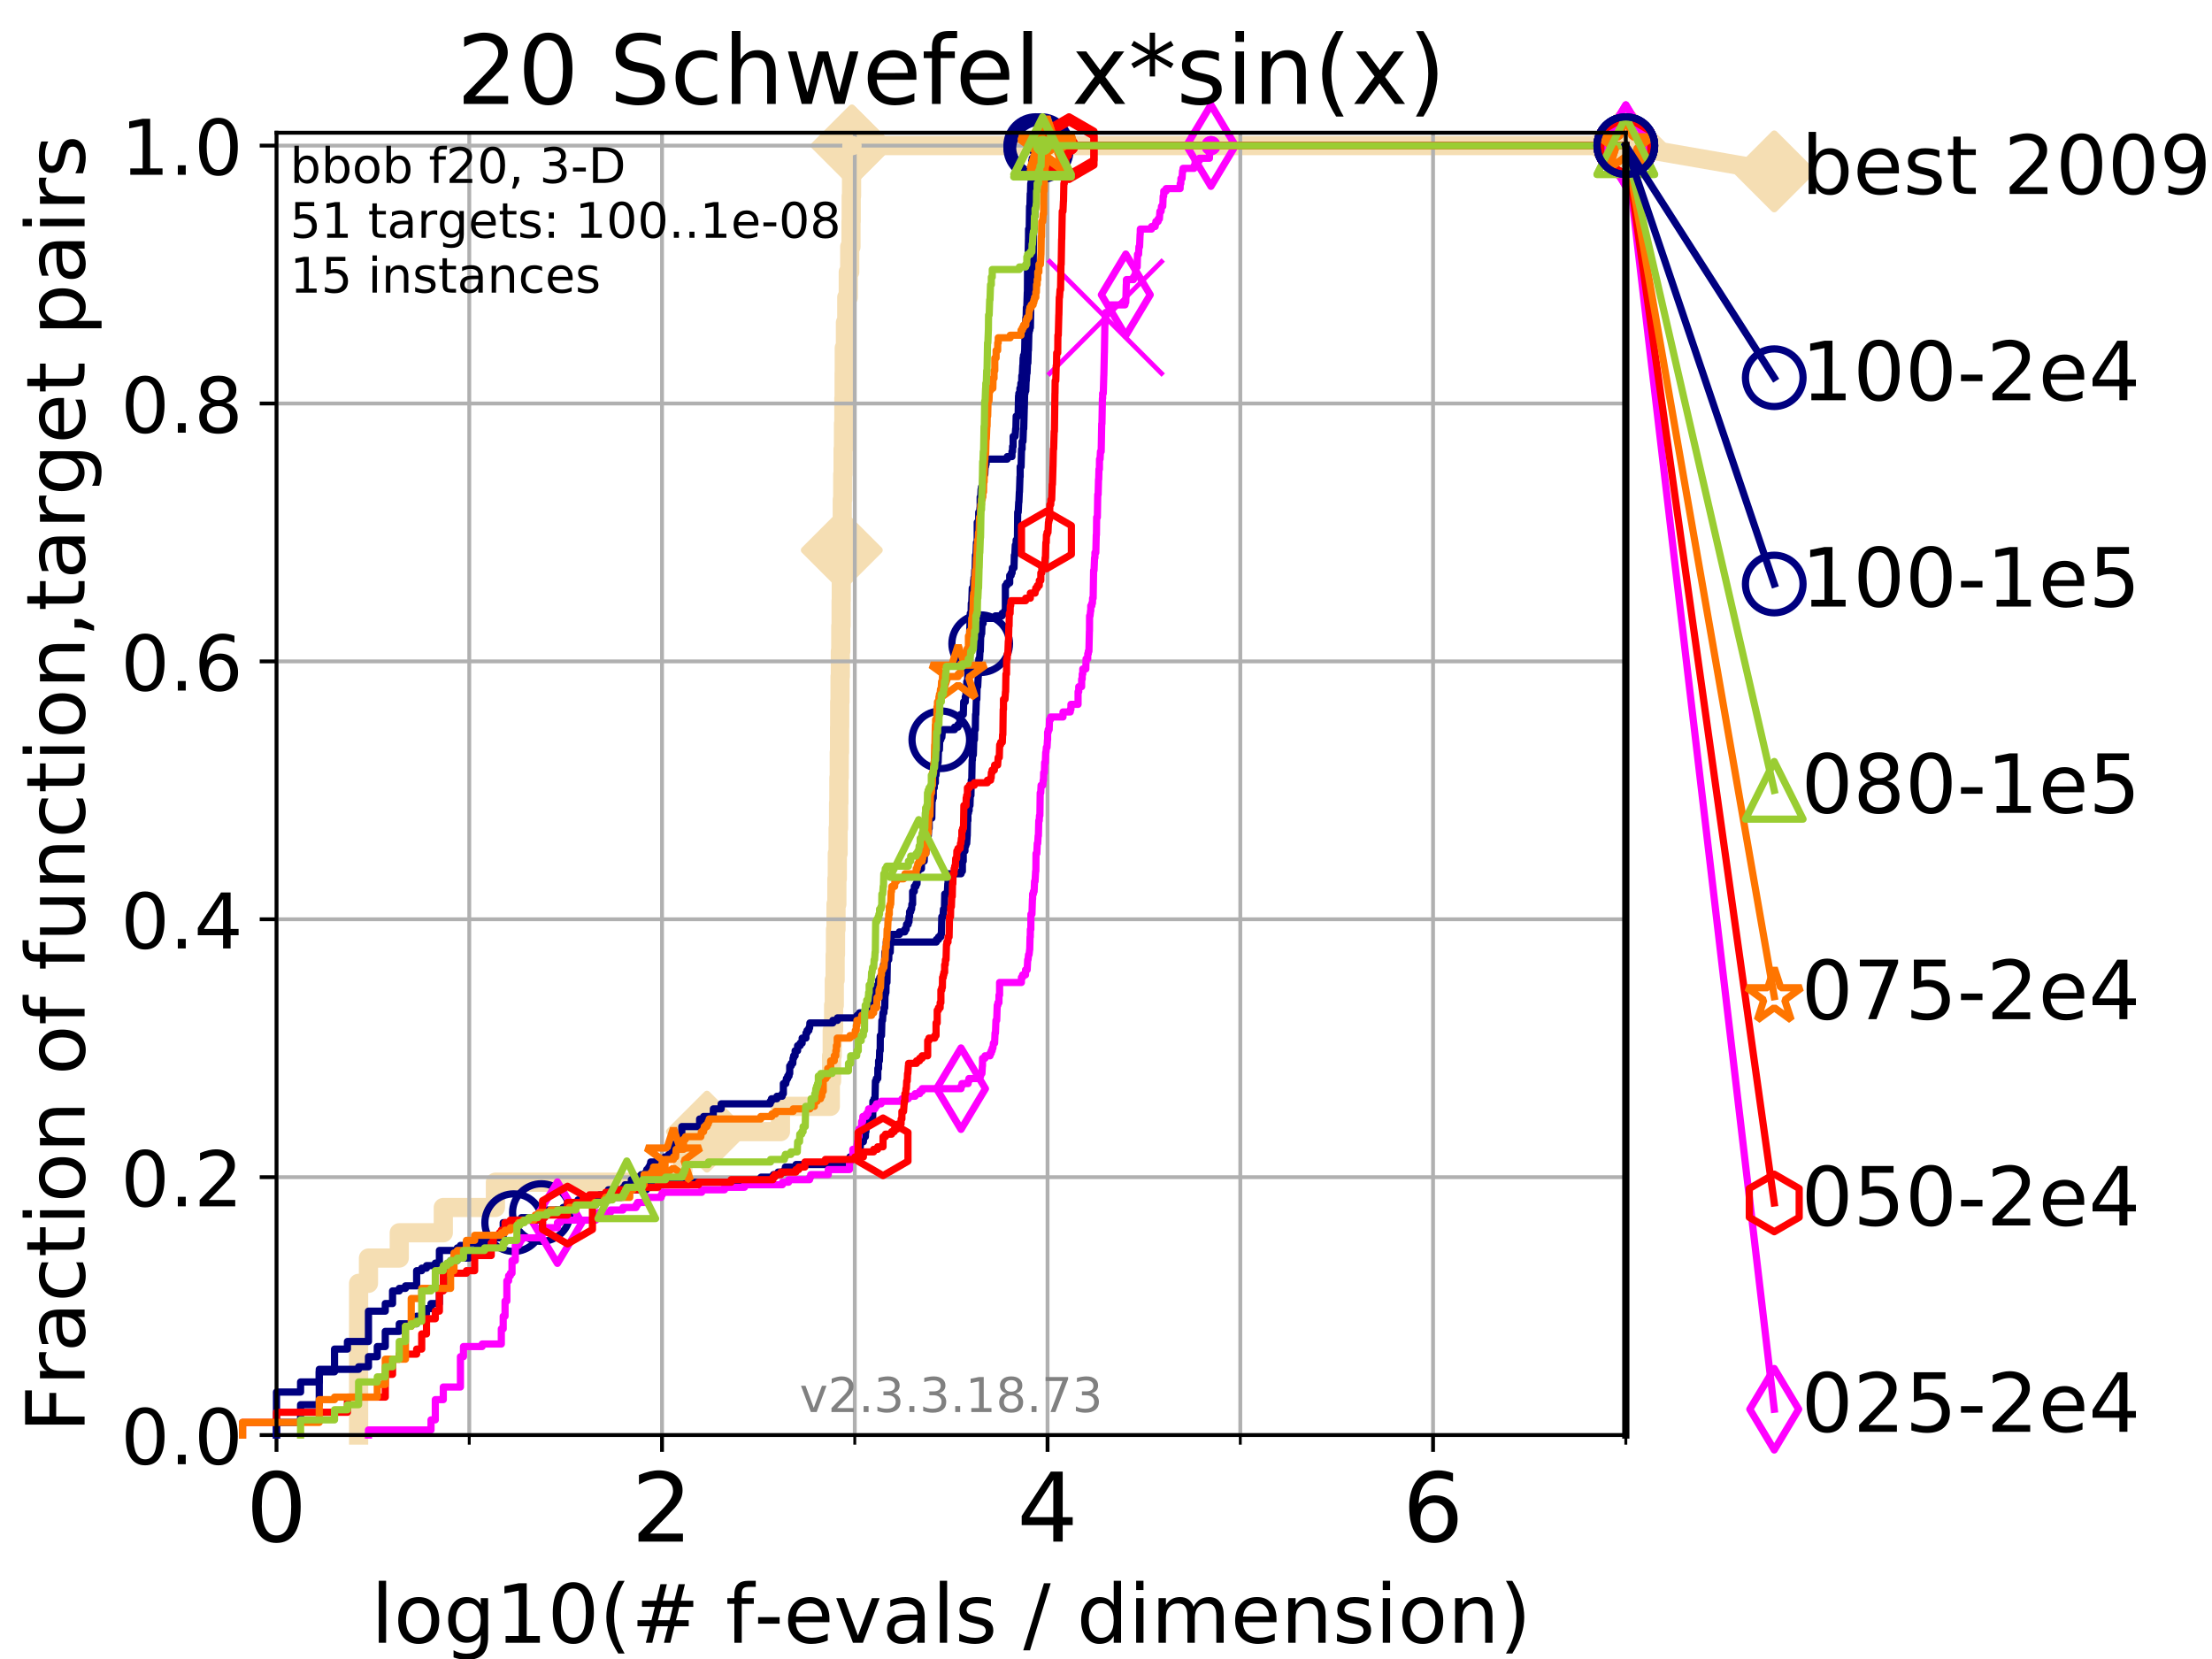 <?xml version="1.0" encoding="utf-8" standalone="no"?>
<!DOCTYPE svg PUBLIC "-//W3C//DTD SVG 1.1//EN"
  "http://www.w3.org/Graphics/SVG/1.1/DTD/svg11.dtd">
<!-- Created with matplotlib (https://matplotlib.org/) -->
<svg height="345.6pt" version="1.1" viewBox="0 0 460.8 345.6" width="460.8pt" xmlns="http://www.w3.org/2000/svg" xmlns:xlink="http://www.w3.org/1999/xlink">
 <defs>
  <style type="text/css">
*{stroke-linecap:butt;stroke-linejoin:round;}
  </style>
 </defs>
 <g id="figure_1">
  <g id="patch_1">
   <path d="M 0 345.6 
L 460.8 345.6 
L 460.8 0 
L 0 0 
z
" style="fill:#ffffff;"/>
  </g>
  <g id="axes_1">
   <g id="patch_2">
    <path d="M 57.6 298.944 
L 338.688 298.944 
L 338.688 27.648 
L 57.6 27.648 
z
" style="fill:#ffffff;"/>
   </g>
   <g id="line2d_1">
    <path d="M 74.705 298.944 
L 74.705 267.343 
L 76.759 267.343 
L 76.759 262.076 
L 83.172 262.076 
L 83.172 256.809 
L 92.347 256.809 
L 92.347 251.542 
L 103.203 251.542 
L 103.203 246.275 
L 142.261 246.275 
L 142.261 241.009 
L 147.267 241.009 
L 147.267 235.742 
L 162.588 235.742 
L 162.588 230.475 
L 172.972 230.475 
L 172.972 225.208 
L 173.234 225.208 
L 173.234 219.941 
L 173.364 219.941 
L 173.364 214.674 
L 173.659 214.674 
L 173.659 209.407 
L 173.8 209.407 
L 173.8 204.141 
L 173.978 204.141 
L 173.978 198.874 
L 174.051 198.874 
L 174.051 193.607 
L 174.16 193.607 
L 174.16 188.34 
L 174.334 188.34 
L 174.334 183.073 
L 174.427 183.073 
L 174.427 177.806 
L 174.591 177.806 
L 174.591 172.539 
L 174.69 172.539 
L 174.69 167.272 
L 174.754 167.272 
L 174.754 162.006 
L 174.831 162.006 
L 174.831 156.739 
L 174.894 156.739 
L 174.894 151.472 
L 174.922 151.472 
L 174.922 146.205 
L 174.991 146.205 
L 174.991 140.938 
L 175.06 140.938 
L 175.06 135.671 
L 175.15 135.671 
L 175.15 130.404 
L 175.218 130.404 
L 175.218 125.138 
L 175.253 125.138 
L 175.253 119.871 
L 175.362 119.871 
L 175.362 114.604 
L 175.389 114.604 
L 175.389 109.337 
L 175.463 109.337 
L 175.463 104.07 
L 175.557 104.07 
L 175.557 98.803 
L 175.631 98.803 
L 175.631 93.536 
L 175.711 93.536 
L 175.711 88.27 
L 175.791 88.27 
L 175.791 83.003 
L 175.844 83.003 
L 175.844 77.736 
L 175.877 77.736 
L 175.877 72.469 
L 176.119 72.469 
L 176.119 67.202 
L 176.402 67.202 
L 176.402 61.935 
L 176.713 61.935 
L 176.713 56.668 
L 177.012 56.668 
L 177.012 51.402 
L 177.275 51.402 
L 177.275 46.135 
L 177.318 46.135 
L 177.318 40.868 
L 177.391 40.868 
L 177.391 35.601 
L 177.457 35.601 
L 177.457 30.334 
L 338.688 30.334 
" style="fill:none;stroke:#f5deb3;stroke-linecap:square;stroke-width:4;"/>
   </g>
   <g id="line2d_2">
    <defs>
     <path d="M -0 7.778 
L 7.778 0 
L 0 -7.778 
L -7.778 -0 
z
" id="mbb2dd9d28a" style="stroke:#f5deb3;stroke-linejoin:miter;stroke-width:1.5;"/>
    </defs>
    <g>
     <use style="fill:#f5deb3;stroke:#f5deb3;stroke-linejoin:miter;stroke-width:1.5;" x="147.267" xlink:href="#mbb2dd9d28a" y="235.742"/>
     <use style="fill:#f5deb3;stroke:#f5deb3;stroke-linejoin:miter;stroke-width:1.5;" x="175.362" xlink:href="#mbb2dd9d28a" y="114.604"/>
     <use style="fill:#f5deb3;stroke:#f5deb3;stroke-linejoin:miter;stroke-width:1.5;" x="177.457" xlink:href="#mbb2dd9d28a" y="30.334"/>
     <use style="fill:#f5deb3;stroke:#f5deb3;stroke-linejoin:miter;stroke-width:1.5;" x="177.457" xlink:href="#mbb2dd9d28a" y="30.334"/>
     <use style="fill:#f5deb3;stroke:#f5deb3;stroke-linejoin:miter;stroke-width:1.5;" x="338.688" xlink:href="#mbb2dd9d28a" y="30.334"/>
    </g>
   </g>
   <g id="line2d_3">
    <path style="fill:none;stroke:#f5deb3;stroke-linecap:square;stroke-width:4;"/>
    <g/>
   </g>
   <g id="line2d_4">
    <path d="M 338.688 30.334 
L 369.608 35.706 
" style="fill:none;stroke:#f5deb3;stroke-linecap:square;stroke-width:4;"/>
    <g>
     <use style="fill:#f5deb3;stroke:#f5deb3;stroke-linejoin:miter;stroke-width:1.5;" x="338.688" xlink:href="#mbb2dd9d28a" y="30.334"/>
     <use style="fill:#f5deb3;stroke:#f5deb3;stroke-linejoin:miter;stroke-width:1.5;" x="369.608" xlink:href="#mbb2dd9d28a" y="35.706"/>
    </g>
   </g>
   <g id="matplotlib.axis_1">
    <g id="xtick_1">
     <g id="line2d_5">
      <path clip-path="url(#p0774ad9943)" d="M 57.6 298.944 
L 57.6 27.648 
" style="fill:none;stroke:#b0b0b0;stroke-linecap:square;stroke-width:0.8;"/>
     </g>
     <g id="line2d_6">
      <defs>
       <path d="M 0 0 
L 0 3.5 
" id="m37c9fbda3e" style="stroke:#000000;stroke-width:0.8;"/>
      </defs>
      <g>
       <use style="stroke:#000000;stroke-width:0.8;" x="57.6" xlink:href="#m37c9fbda3e" y="298.944"/>
      </g>
     </g>
     <g id="text_1">
      <!-- 0 -->
      <defs>
       <path d="M 31.781 66.406 
Q 24.172 66.406 20.328 58.906 
Q 16.5 51.422 16.5 36.375 
Q 16.5 21.391 20.328 13.891 
Q 24.172 6.391 31.781 6.391 
Q 39.453 6.391 43.281 13.891 
Q 47.125 21.391 47.125 36.375 
Q 47.125 51.422 43.281 58.906 
Q 39.453 66.406 31.781 66.406 
z
M 31.781 74.219 
Q 44.047 74.219 50.516 64.516 
Q 56.984 54.828 56.984 36.375 
Q 56.984 17.969 50.516 8.266 
Q 44.047 -1.422 31.781 -1.422 
Q 19.531 -1.422 13.062 8.266 
Q 6.594 17.969 6.594 36.375 
Q 6.594 54.828 13.062 64.516 
Q 19.531 74.219 31.781 74.219 
z
" id="DejaVuSans-48"/>
      </defs>
      <g transform="translate(51.237 321.141)scale(0.2 -0.2)">
       <use xlink:href="#DejaVuSans-48"/>
      </g>
     </g>
    </g>
    <g id="xtick_2">
     <g id="line2d_7">
      <path clip-path="url(#p0774ad9943)" d="M 137.911 298.944 
L 137.911 27.648 
" style="fill:none;stroke:#b0b0b0;stroke-linecap:square;stroke-width:0.8;"/>
     </g>
     <g id="line2d_8">
      <g>
       <use style="stroke:#000000;stroke-width:0.8;" x="137.911" xlink:href="#m37c9fbda3e" y="298.944"/>
      </g>
     </g>
     <g id="text_2">
      <!-- 2 -->
      <defs>
       <path d="M 19.188 8.297 
L 53.609 8.297 
L 53.609 0 
L 7.328 0 
L 7.328 8.297 
Q 12.938 14.109 22.625 23.891 
Q 32.328 33.688 34.812 36.531 
Q 39.547 41.844 41.422 45.531 
Q 43.312 49.219 43.312 52.781 
Q 43.312 58.594 39.234 62.25 
Q 35.156 65.922 28.609 65.922 
Q 23.969 65.922 18.812 64.312 
Q 13.672 62.703 7.812 59.422 
L 7.812 69.391 
Q 13.766 71.781 18.938 73 
Q 24.125 74.219 28.422 74.219 
Q 39.75 74.219 46.484 68.547 
Q 53.219 62.891 53.219 53.422 
Q 53.219 48.922 51.531 44.891 
Q 49.859 40.875 45.406 35.406 
Q 44.188 33.984 37.641 27.219 
Q 31.109 20.453 19.188 8.297 
z
" id="DejaVuSans-50"/>
      </defs>
      <g transform="translate(131.548 321.141)scale(0.2 -0.2)">
       <use xlink:href="#DejaVuSans-50"/>
      </g>
     </g>
    </g>
    <g id="xtick_3">
     <g id="line2d_9">
      <path clip-path="url(#p0774ad9943)" d="M 218.222 298.944 
L 218.222 27.648 
" style="fill:none;stroke:#b0b0b0;stroke-linecap:square;stroke-width:0.8;"/>
     </g>
     <g id="line2d_10">
      <g>
       <use style="stroke:#000000;stroke-width:0.8;" x="218.222" xlink:href="#m37c9fbda3e" y="298.944"/>
      </g>
     </g>
     <g id="text_3">
      <!-- 4 -->
      <defs>
       <path d="M 37.797 64.312 
L 12.891 25.391 
L 37.797 25.391 
z
M 35.203 72.906 
L 47.609 72.906 
L 47.609 25.391 
L 58.016 25.391 
L 58.016 17.188 
L 47.609 17.188 
L 47.609 0 
L 37.797 0 
L 37.797 17.188 
L 4.891 17.188 
L 4.891 26.703 
z
" id="DejaVuSans-52"/>
      </defs>
      <g transform="translate(211.859 321.141)scale(0.2 -0.2)">
       <use xlink:href="#DejaVuSans-52"/>
      </g>
     </g>
    </g>
    <g id="xtick_4">
     <g id="line2d_11">
      <path clip-path="url(#p0774ad9943)" d="M 298.533 298.944 
L 298.533 27.648 
" style="fill:none;stroke:#b0b0b0;stroke-linecap:square;stroke-width:0.8;"/>
     </g>
     <g id="line2d_12">
      <g>
       <use style="stroke:#000000;stroke-width:0.8;" x="298.533" xlink:href="#m37c9fbda3e" y="298.944"/>
      </g>
     </g>
     <g id="text_4">
      <!-- 6 -->
      <defs>
       <path d="M 33.016 40.375 
Q 26.375 40.375 22.484 35.828 
Q 18.609 31.297 18.609 23.391 
Q 18.609 15.531 22.484 10.953 
Q 26.375 6.391 33.016 6.391 
Q 39.656 6.391 43.531 10.953 
Q 47.406 15.531 47.406 23.391 
Q 47.406 31.297 43.531 35.828 
Q 39.656 40.375 33.016 40.375 
z
M 52.594 71.297 
L 52.594 62.312 
Q 48.875 64.062 45.094 64.984 
Q 41.312 65.922 37.594 65.922 
Q 27.828 65.922 22.672 59.328 
Q 17.531 52.734 16.797 39.406 
Q 19.672 43.656 24.016 45.922 
Q 28.375 48.188 33.594 48.188 
Q 44.578 48.188 50.953 41.516 
Q 57.328 34.859 57.328 23.391 
Q 57.328 12.156 50.688 5.359 
Q 44.047 -1.422 33.016 -1.422 
Q 20.359 -1.422 13.672 8.266 
Q 6.984 17.969 6.984 36.375 
Q 6.984 53.656 15.188 63.938 
Q 23.391 74.219 37.203 74.219 
Q 40.922 74.219 44.703 73.484 
Q 48.484 72.75 52.594 71.297 
z
" id="DejaVuSans-54"/>
      </defs>
      <g transform="translate(292.17 321.141)scale(0.2 -0.2)">
       <use xlink:href="#DejaVuSans-54"/>
      </g>
     </g>
    </g>
    <g id="xtick_5">
     <g id="line2d_13">
      <path clip-path="url(#p0774ad9943)" d="M 97.755 298.944 
L 97.755 27.648 
" style="fill:none;stroke:#b0b0b0;stroke-linecap:square;stroke-width:0.8;"/>
     </g>
     <g id="line2d_14">
      <defs>
       <path d="M 0 0 
L 0 2 
" id="m7abe66a01e" style="stroke:#000000;stroke-width:0.6;"/>
      </defs>
      <g>
       <use style="stroke:#000000;stroke-width:0.6;" x="97.755" xlink:href="#m7abe66a01e" y="298.944"/>
      </g>
     </g>
    </g>
    <g id="xtick_6">
     <g id="line2d_15">
      <path clip-path="url(#p0774ad9943)" d="M 178.066 298.944 
L 178.066 27.648 
" style="fill:none;stroke:#b0b0b0;stroke-linecap:square;stroke-width:0.8;"/>
     </g>
     <g id="line2d_16">
      <g>
       <use style="stroke:#000000;stroke-width:0.6;" x="178.066" xlink:href="#m7abe66a01e" y="298.944"/>
      </g>
     </g>
    </g>
    <g id="xtick_7">
     <g id="line2d_17">
      <path clip-path="url(#p0774ad9943)" d="M 258.377 298.944 
L 258.377 27.648 
" style="fill:none;stroke:#b0b0b0;stroke-linecap:square;stroke-width:0.8;"/>
     </g>
     <g id="line2d_18">
      <g>
       <use style="stroke:#000000;stroke-width:0.6;" x="258.377" xlink:href="#m7abe66a01e" y="298.944"/>
      </g>
     </g>
    </g>
    <g id="xtick_8">
     <g id="line2d_19">
      <path clip-path="url(#p0774ad9943)" d="M 338.688 298.944 
L 338.688 27.648 
" style="fill:none;stroke:#b0b0b0;stroke-linecap:square;stroke-width:0.8;"/>
     </g>
     <g id="line2d_20">
      <g>
       <use style="stroke:#000000;stroke-width:0.6;" x="338.688" xlink:href="#m7abe66a01e" y="298.944"/>
      </g>
     </g>
    </g>
    <g id="text_5">
     <!-- log10(# f-evals / dimension) -->
     <defs>
      <path d="M 9.422 75.984 
L 18.406 75.984 
L 18.406 0 
L 9.422 0 
z
" id="DejaVuSans-108"/>
      <path d="M 30.609 48.391 
Q 23.391 48.391 19.188 42.75 
Q 14.984 37.109 14.984 27.297 
Q 14.984 17.484 19.156 11.844 
Q 23.344 6.203 30.609 6.203 
Q 37.797 6.203 41.984 11.859 
Q 46.188 17.531 46.188 27.297 
Q 46.188 37.016 41.984 42.703 
Q 37.797 48.391 30.609 48.391 
z
M 30.609 56 
Q 42.328 56 49.016 48.375 
Q 55.719 40.766 55.719 27.297 
Q 55.719 13.875 49.016 6.219 
Q 42.328 -1.422 30.609 -1.422 
Q 18.844 -1.422 12.172 6.219 
Q 5.516 13.875 5.516 27.297 
Q 5.516 40.766 12.172 48.375 
Q 18.844 56 30.609 56 
z
" id="DejaVuSans-111"/>
      <path d="M 45.406 27.984 
Q 45.406 37.75 41.375 43.109 
Q 37.359 48.484 30.078 48.484 
Q 22.859 48.484 18.828 43.109 
Q 14.797 37.75 14.797 27.984 
Q 14.797 18.266 18.828 12.891 
Q 22.859 7.516 30.078 7.516 
Q 37.359 7.516 41.375 12.891 
Q 45.406 18.266 45.406 27.984 
z
M 54.391 6.781 
Q 54.391 -7.172 48.188 -13.984 
Q 42 -20.797 29.203 -20.797 
Q 24.469 -20.797 20.266 -20.094 
Q 16.062 -19.391 12.109 -17.922 
L 12.109 -9.188 
Q 16.062 -11.328 19.922 -12.344 
Q 23.781 -13.375 27.781 -13.375 
Q 36.625 -13.375 41.016 -8.766 
Q 45.406 -4.156 45.406 5.172 
L 45.406 9.625 
Q 42.625 4.781 38.281 2.391 
Q 33.938 0 27.875 0 
Q 17.828 0 11.672 7.656 
Q 5.516 15.328 5.516 27.984 
Q 5.516 40.672 11.672 48.328 
Q 17.828 56 27.875 56 
Q 33.938 56 38.281 53.609 
Q 42.625 51.219 45.406 46.391 
L 45.406 54.688 
L 54.391 54.688 
z
" id="DejaVuSans-103"/>
      <path d="M 12.406 8.297 
L 28.516 8.297 
L 28.516 63.922 
L 10.984 60.406 
L 10.984 69.391 
L 28.422 72.906 
L 38.281 72.906 
L 38.281 8.297 
L 54.391 8.297 
L 54.391 0 
L 12.406 0 
z
" id="DejaVuSans-49"/>
      <path d="M 31 75.875 
Q 24.469 64.656 21.281 53.656 
Q 18.109 42.672 18.109 31.391 
Q 18.109 20.125 21.312 9.062 
Q 24.516 -2 31 -13.188 
L 23.188 -13.188 
Q 15.875 -1.703 12.234 9.375 
Q 8.594 20.453 8.594 31.391 
Q 8.594 42.281 12.203 53.312 
Q 15.828 64.359 23.188 75.875 
z
" id="DejaVuSans-40"/>
      <path d="M 51.125 44 
L 36.922 44 
L 32.812 27.688 
L 47.125 27.688 
z
M 43.797 71.781 
L 38.719 51.516 
L 52.984 51.516 
L 58.109 71.781 
L 65.922 71.781 
L 60.891 51.516 
L 76.125 51.516 
L 76.125 44 
L 58.984 44 
L 54.984 27.688 
L 70.516 27.688 
L 70.516 20.219 
L 53.078 20.219 
L 48 0 
L 40.188 0 
L 45.219 20.219 
L 30.906 20.219 
L 25.875 0 
L 18.016 0 
L 23.094 20.219 
L 7.719 20.219 
L 7.719 27.688 
L 24.906 27.688 
L 29 44 
L 13.281 44 
L 13.281 51.516 
L 30.906 51.516 
L 35.891 71.781 
z
" id="DejaVuSans-35"/>
      <path id="DejaVuSans-32"/>
      <path d="M 37.109 75.984 
L 37.109 68.5 
L 28.516 68.5 
Q 23.688 68.5 21.797 66.547 
Q 19.922 64.594 19.922 59.516 
L 19.922 54.688 
L 34.719 54.688 
L 34.719 47.703 
L 19.922 47.703 
L 19.922 0 
L 10.891 0 
L 10.891 47.703 
L 2.297 47.703 
L 2.297 54.688 
L 10.891 54.688 
L 10.891 58.5 
Q 10.891 67.625 15.141 71.797 
Q 19.391 75.984 28.609 75.984 
z
" id="DejaVuSans-102"/>
      <path d="M 4.891 31.391 
L 31.203 31.391 
L 31.203 23.391 
L 4.891 23.391 
z
" id="DejaVuSans-45"/>
      <path d="M 56.203 29.594 
L 56.203 25.203 
L 14.891 25.203 
Q 15.484 15.922 20.484 11.062 
Q 25.484 6.203 34.422 6.203 
Q 39.594 6.203 44.453 7.469 
Q 49.312 8.734 54.109 11.281 
L 54.109 2.781 
Q 49.266 0.734 44.188 -0.344 
Q 39.109 -1.422 33.891 -1.422 
Q 20.797 -1.422 13.156 6.188 
Q 5.516 13.812 5.516 26.812 
Q 5.516 40.234 12.766 48.109 
Q 20.016 56 32.328 56 
Q 43.359 56 49.781 48.891 
Q 56.203 41.797 56.203 29.594 
z
M 47.219 32.234 
Q 47.125 39.594 43.094 43.984 
Q 39.062 48.391 32.422 48.391 
Q 24.906 48.391 20.391 44.141 
Q 15.875 39.891 15.188 32.172 
z
" id="DejaVuSans-101"/>
      <path d="M 2.984 54.688 
L 12.5 54.688 
L 29.594 8.797 
L 46.688 54.688 
L 56.203 54.688 
L 35.688 0 
L 23.484 0 
z
" id="DejaVuSans-118"/>
      <path d="M 34.281 27.484 
Q 23.391 27.484 19.188 25 
Q 14.984 22.516 14.984 16.5 
Q 14.984 11.719 18.141 8.906 
Q 21.297 6.109 26.703 6.109 
Q 34.188 6.109 38.703 11.406 
Q 43.219 16.703 43.219 25.484 
L 43.219 27.484 
z
M 52.203 31.203 
L 52.203 0 
L 43.219 0 
L 43.219 8.297 
Q 40.141 3.328 35.547 0.953 
Q 30.953 -1.422 24.312 -1.422 
Q 15.922 -1.422 10.953 3.297 
Q 6 8.016 6 15.922 
Q 6 25.141 12.172 29.828 
Q 18.359 34.516 30.609 34.516 
L 43.219 34.516 
L 43.219 35.406 
Q 43.219 41.609 39.141 45 
Q 35.062 48.391 27.688 48.391 
Q 23 48.391 18.547 47.266 
Q 14.109 46.141 10.016 43.891 
L 10.016 52.203 
Q 14.938 54.109 19.578 55.047 
Q 24.219 56 28.609 56 
Q 40.484 56 46.344 49.844 
Q 52.203 43.703 52.203 31.203 
z
" id="DejaVuSans-97"/>
      <path d="M 44.281 53.078 
L 44.281 44.578 
Q 40.484 46.531 36.375 47.5 
Q 32.281 48.484 27.875 48.484 
Q 21.188 48.484 17.844 46.438 
Q 14.5 44.391 14.5 40.281 
Q 14.5 37.156 16.891 35.375 
Q 19.281 33.594 26.516 31.984 
L 29.594 31.297 
Q 39.156 29.25 43.188 25.516 
Q 47.219 21.781 47.219 15.094 
Q 47.219 7.469 41.188 3.016 
Q 35.156 -1.422 24.609 -1.422 
Q 20.219 -1.422 15.453 -0.562 
Q 10.688 0.297 5.422 2 
L 5.422 11.281 
Q 10.406 8.688 15.234 7.391 
Q 20.062 6.109 24.812 6.109 
Q 31.156 6.109 34.562 8.281 
Q 37.984 10.453 37.984 14.406 
Q 37.984 18.062 35.516 20.016 
Q 33.062 21.969 24.703 23.781 
L 21.578 24.516 
Q 13.234 26.266 9.516 29.906 
Q 5.812 33.547 5.812 39.891 
Q 5.812 47.609 11.281 51.797 
Q 16.75 56 26.812 56 
Q 31.781 56 36.172 55.266 
Q 40.578 54.547 44.281 53.078 
z
" id="DejaVuSans-115"/>
      <path d="M 25.391 72.906 
L 33.688 72.906 
L 8.297 -9.281 
L 0 -9.281 
z
" id="DejaVuSans-47"/>
      <path d="M 45.406 46.391 
L 45.406 75.984 
L 54.391 75.984 
L 54.391 0 
L 45.406 0 
L 45.406 8.203 
Q 42.578 3.328 38.25 0.953 
Q 33.938 -1.422 27.875 -1.422 
Q 17.969 -1.422 11.734 6.484 
Q 5.516 14.406 5.516 27.297 
Q 5.516 40.188 11.734 48.094 
Q 17.969 56 27.875 56 
Q 33.938 56 38.25 53.625 
Q 42.578 51.266 45.406 46.391 
z
M 14.797 27.297 
Q 14.797 17.391 18.875 11.75 
Q 22.953 6.109 30.078 6.109 
Q 37.203 6.109 41.297 11.75 
Q 45.406 17.391 45.406 27.297 
Q 45.406 37.203 41.297 42.844 
Q 37.203 48.484 30.078 48.484 
Q 22.953 48.484 18.875 42.844 
Q 14.797 37.203 14.797 27.297 
z
" id="DejaVuSans-100"/>
      <path d="M 9.422 54.688 
L 18.406 54.688 
L 18.406 0 
L 9.422 0 
z
M 9.422 75.984 
L 18.406 75.984 
L 18.406 64.594 
L 9.422 64.594 
z
" id="DejaVuSans-105"/>
      <path d="M 52 44.188 
Q 55.375 50.25 60.062 53.125 
Q 64.75 56 71.094 56 
Q 79.641 56 84.281 50.016 
Q 88.922 44.047 88.922 33.016 
L 88.922 0 
L 79.891 0 
L 79.891 32.719 
Q 79.891 40.578 77.094 44.375 
Q 74.312 48.188 68.609 48.188 
Q 61.625 48.188 57.562 43.547 
Q 53.516 38.922 53.516 30.906 
L 53.516 0 
L 44.484 0 
L 44.484 32.719 
Q 44.484 40.625 41.703 44.406 
Q 38.922 48.188 33.109 48.188 
Q 26.219 48.188 22.156 43.531 
Q 18.109 38.875 18.109 30.906 
L 18.109 0 
L 9.078 0 
L 9.078 54.688 
L 18.109 54.688 
L 18.109 46.188 
Q 21.188 51.219 25.484 53.609 
Q 29.781 56 35.688 56 
Q 41.656 56 45.828 52.969 
Q 50 49.953 52 44.188 
z
" id="DejaVuSans-109"/>
      <path d="M 54.891 33.016 
L 54.891 0 
L 45.906 0 
L 45.906 32.719 
Q 45.906 40.484 42.875 44.328 
Q 39.844 48.188 33.797 48.188 
Q 26.516 48.188 22.312 43.547 
Q 18.109 38.922 18.109 30.906 
L 18.109 0 
L 9.078 0 
L 9.078 54.688 
L 18.109 54.688 
L 18.109 46.188 
Q 21.344 51.125 25.703 53.562 
Q 30.078 56 35.797 56 
Q 45.219 56 50.047 50.172 
Q 54.891 44.344 54.891 33.016 
z
" id="DejaVuSans-110"/>
      <path d="M 8.016 75.875 
L 15.828 75.875 
Q 23.141 64.359 26.781 53.312 
Q 30.422 42.281 30.422 31.391 
Q 30.422 20.453 26.781 9.375 
Q 23.141 -1.703 15.828 -13.188 
L 8.016 -13.188 
Q 14.5 -2 17.703 9.062 
Q 20.906 20.125 20.906 31.391 
Q 20.906 42.672 17.703 53.656 
Q 14.5 64.656 8.016 75.875 
z
" id="DejaVuSans-41"/>
     </defs>
     <g transform="translate(77.303 342.218)scale(0.17 -0.17)">
      <use xlink:href="#DejaVuSans-108"/>
      <use x="27.783" xlink:href="#DejaVuSans-111"/>
      <use x="88.965" xlink:href="#DejaVuSans-103"/>
      <use x="152.441" xlink:href="#DejaVuSans-49"/>
      <use x="216.064" xlink:href="#DejaVuSans-48"/>
      <use x="279.688" xlink:href="#DejaVuSans-40"/>
      <use x="318.701" xlink:href="#DejaVuSans-35"/>
      <use x="402.49" xlink:href="#DejaVuSans-32"/>
      <use x="434.277" xlink:href="#DejaVuSans-102"/>
      <use x="469.404" xlink:href="#DejaVuSans-45"/>
      <use x="505.488" xlink:href="#DejaVuSans-101"/>
      <use x="567.012" xlink:href="#DejaVuSans-118"/>
      <use x="626.191" xlink:href="#DejaVuSans-97"/>
      <use x="687.471" xlink:href="#DejaVuSans-108"/>
      <use x="715.254" xlink:href="#DejaVuSans-115"/>
      <use x="767.354" xlink:href="#DejaVuSans-32"/>
      <use x="799.141" xlink:href="#DejaVuSans-47"/>
      <use x="832.832" xlink:href="#DejaVuSans-32"/>
      <use x="864.619" xlink:href="#DejaVuSans-100"/>
      <use x="928.096" xlink:href="#DejaVuSans-105"/>
      <use x="955.879" xlink:href="#DejaVuSans-109"/>
      <use x="1053.291" xlink:href="#DejaVuSans-101"/>
      <use x="1114.814" xlink:href="#DejaVuSans-110"/>
      <use x="1178.193" xlink:href="#DejaVuSans-115"/>
      <use x="1230.293" xlink:href="#DejaVuSans-105"/>
      <use x="1258.076" xlink:href="#DejaVuSans-111"/>
      <use x="1319.258" xlink:href="#DejaVuSans-110"/>
      <use x="1382.637" xlink:href="#DejaVuSans-41"/>
     </g>
    </g>
   </g>
   <g id="matplotlib.axis_2">
    <g id="ytick_1">
     <g id="line2d_21">
      <path clip-path="url(#p0774ad9943)" d="M 57.6 298.944 
L 338.688 298.944 
" style="fill:none;stroke:#b0b0b0;stroke-linecap:square;stroke-width:0.8;"/>
     </g>
     <g id="line2d_22">
      <defs>
       <path d="M 0 0 
L -3.5 0 
" id="mc5de06888b" style="stroke:#000000;stroke-width:0.8;"/>
      </defs>
      <g>
       <use style="stroke:#000000;stroke-width:0.8;" x="57.6" xlink:href="#mc5de06888b" y="298.944"/>
      </g>
     </g>
     <g id="text_6">
      <!-- 0.0 -->
      <defs>
       <path d="M 10.688 12.406 
L 21 12.406 
L 21 0 
L 10.688 0 
z
" id="DejaVuSans-46"/>
      </defs>
      <g transform="translate(25.155 305.023)scale(0.16 -0.16)">
       <use xlink:href="#DejaVuSans-48"/>
       <use x="63.623" xlink:href="#DejaVuSans-46"/>
       <use x="95.41" xlink:href="#DejaVuSans-48"/>
      </g>
     </g>
    </g>
    <g id="ytick_2">
     <g id="line2d_23">
      <path clip-path="url(#p0774ad9943)" d="M 57.6 245.222 
L 338.688 245.222 
" style="fill:none;stroke:#b0b0b0;stroke-linecap:square;stroke-width:0.8;"/>
     </g>
     <g id="line2d_24">
      <g>
       <use style="stroke:#000000;stroke-width:0.8;" x="57.6" xlink:href="#mc5de06888b" y="245.222"/>
      </g>
     </g>
     <g id="text_7">
      <!-- 0.2 -->
      <g transform="translate(25.155 251.301)scale(0.16 -0.16)">
       <use xlink:href="#DejaVuSans-48"/>
       <use x="63.623" xlink:href="#DejaVuSans-46"/>
       <use x="95.41" xlink:href="#DejaVuSans-50"/>
      </g>
     </g>
    </g>
    <g id="ytick_3">
     <g id="line2d_25">
      <path clip-path="url(#p0774ad9943)" d="M 57.6 191.5 
L 338.688 191.5 
" style="fill:none;stroke:#b0b0b0;stroke-linecap:square;stroke-width:0.8;"/>
     </g>
     <g id="line2d_26">
      <g>
       <use style="stroke:#000000;stroke-width:0.8;" x="57.6" xlink:href="#mc5de06888b" y="191.5"/>
      </g>
     </g>
     <g id="text_8">
      <!-- 0.4 -->
      <g transform="translate(25.155 197.579)scale(0.16 -0.16)">
       <use xlink:href="#DejaVuSans-48"/>
       <use x="63.623" xlink:href="#DejaVuSans-46"/>
       <use x="95.41" xlink:href="#DejaVuSans-52"/>
      </g>
     </g>
    </g>
    <g id="ytick_4">
     <g id="line2d_27">
      <path clip-path="url(#p0774ad9943)" d="M 57.6 137.778 
L 338.688 137.778 
" style="fill:none;stroke:#b0b0b0;stroke-linecap:square;stroke-width:0.8;"/>
     </g>
     <g id="line2d_28">
      <g>
       <use style="stroke:#000000;stroke-width:0.8;" x="57.6" xlink:href="#mc5de06888b" y="137.778"/>
      </g>
     </g>
     <g id="text_9">
      <!-- 0.6 -->
      <g transform="translate(25.155 143.857)scale(0.16 -0.16)">
       <use xlink:href="#DejaVuSans-48"/>
       <use x="63.623" xlink:href="#DejaVuSans-46"/>
       <use x="95.41" xlink:href="#DejaVuSans-54"/>
      </g>
     </g>
    </g>
    <g id="ytick_5">
     <g id="line2d_29">
      <path clip-path="url(#p0774ad9943)" d="M 57.6 84.056 
L 338.688 84.056 
" style="fill:none;stroke:#b0b0b0;stroke-linecap:square;stroke-width:0.8;"/>
     </g>
     <g id="line2d_30">
      <g>
       <use style="stroke:#000000;stroke-width:0.8;" x="57.6" xlink:href="#mc5de06888b" y="84.056"/>
      </g>
     </g>
     <g id="text_10">
      <!-- 0.8 -->
      <defs>
       <path d="M 31.781 34.625 
Q 24.75 34.625 20.719 30.859 
Q 16.703 27.094 16.703 20.516 
Q 16.703 13.922 20.719 10.156 
Q 24.75 6.391 31.781 6.391 
Q 38.812 6.391 42.859 10.172 
Q 46.922 13.969 46.922 20.516 
Q 46.922 27.094 42.891 30.859 
Q 38.875 34.625 31.781 34.625 
z
M 21.922 38.812 
Q 15.578 40.375 12.031 44.719 
Q 8.5 49.078 8.5 55.328 
Q 8.5 64.062 14.719 69.141 
Q 20.953 74.219 31.781 74.219 
Q 42.672 74.219 48.875 69.141 
Q 55.078 64.062 55.078 55.328 
Q 55.078 49.078 51.531 44.719 
Q 48 40.375 41.703 38.812 
Q 48.828 37.156 52.797 32.312 
Q 56.781 27.484 56.781 20.516 
Q 56.781 9.906 50.312 4.234 
Q 43.844 -1.422 31.781 -1.422 
Q 19.734 -1.422 13.25 4.234 
Q 6.781 9.906 6.781 20.516 
Q 6.781 27.484 10.781 32.312 
Q 14.797 37.156 21.922 38.812 
z
M 18.312 54.391 
Q 18.312 48.734 21.844 45.562 
Q 25.391 42.391 31.781 42.391 
Q 38.141 42.391 41.719 45.562 
Q 45.312 48.734 45.312 54.391 
Q 45.312 60.062 41.719 63.234 
Q 38.141 66.406 31.781 66.406 
Q 25.391 66.406 21.844 63.234 
Q 18.312 60.062 18.312 54.391 
z
" id="DejaVuSans-56"/>
      </defs>
      <g transform="translate(25.155 90.135)scale(0.16 -0.16)">
       <use xlink:href="#DejaVuSans-48"/>
       <use x="63.623" xlink:href="#DejaVuSans-46"/>
       <use x="95.41" xlink:href="#DejaVuSans-56"/>
      </g>
     </g>
    </g>
    <g id="ytick_6">
     <g id="line2d_31">
      <path clip-path="url(#p0774ad9943)" d="M 57.6 30.334 
L 338.688 30.334 
" style="fill:none;stroke:#b0b0b0;stroke-linecap:square;stroke-width:0.8;"/>
     </g>
     <g id="line2d_32">
      <g>
       <use style="stroke:#000000;stroke-width:0.8;" x="57.6" xlink:href="#mc5de06888b" y="30.334"/>
      </g>
     </g>
     <g id="text_11">
      <!-- 1.0 -->
      <g transform="translate(25.155 36.413)scale(0.16 -0.16)">
       <use xlink:href="#DejaVuSans-49"/>
       <use x="63.623" xlink:href="#DejaVuSans-46"/>
       <use x="95.41" xlink:href="#DejaVuSans-48"/>
      </g>
     </g>
    </g>
    <g id="text_12">
     <!-- Fraction of function,target pairs -->
     <defs>
      <path d="M 9.812 72.906 
L 51.703 72.906 
L 51.703 64.594 
L 19.672 64.594 
L 19.672 43.109 
L 48.578 43.109 
L 48.578 34.812 
L 19.672 34.812 
L 19.672 0 
L 9.812 0 
z
" id="DejaVuSans-70"/>
      <path d="M 41.109 46.297 
Q 39.594 47.172 37.812 47.578 
Q 36.031 48 33.891 48 
Q 26.266 48 22.188 43.047 
Q 18.109 38.094 18.109 28.812 
L 18.109 0 
L 9.078 0 
L 9.078 54.688 
L 18.109 54.688 
L 18.109 46.188 
Q 20.953 51.172 25.484 53.578 
Q 30.031 56 36.531 56 
Q 37.453 56 38.578 55.875 
Q 39.703 55.766 41.062 55.516 
z
" id="DejaVuSans-114"/>
      <path d="M 48.781 52.594 
L 48.781 44.188 
Q 44.969 46.297 41.141 47.344 
Q 37.312 48.391 33.406 48.391 
Q 24.656 48.391 19.812 42.844 
Q 14.984 37.312 14.984 27.297 
Q 14.984 17.281 19.812 11.734 
Q 24.656 6.203 33.406 6.203 
Q 37.312 6.203 41.141 7.25 
Q 44.969 8.297 48.781 10.406 
L 48.781 2.094 
Q 45.016 0.344 40.984 -0.531 
Q 36.969 -1.422 32.422 -1.422 
Q 20.062 -1.422 12.781 6.344 
Q 5.516 14.109 5.516 27.297 
Q 5.516 40.672 12.859 48.328 
Q 20.219 56 33.016 56 
Q 37.156 56 41.109 55.141 
Q 45.062 54.297 48.781 52.594 
z
" id="DejaVuSans-99"/>
      <path d="M 18.312 70.219 
L 18.312 54.688 
L 36.812 54.688 
L 36.812 47.703 
L 18.312 47.703 
L 18.312 18.016 
Q 18.312 11.328 20.141 9.422 
Q 21.969 7.516 27.594 7.516 
L 36.812 7.516 
L 36.812 0 
L 27.594 0 
Q 17.188 0 13.234 3.875 
Q 9.281 7.766 9.281 18.016 
L 9.281 47.703 
L 2.688 47.703 
L 2.688 54.688 
L 9.281 54.688 
L 9.281 70.219 
z
" id="DejaVuSans-116"/>
      <path d="M 8.5 21.578 
L 8.5 54.688 
L 17.484 54.688 
L 17.484 21.922 
Q 17.484 14.156 20.5 10.266 
Q 23.531 6.391 29.594 6.391 
Q 36.859 6.391 41.078 11.031 
Q 45.312 15.672 45.312 23.688 
L 45.312 54.688 
L 54.297 54.688 
L 54.297 0 
L 45.312 0 
L 45.312 8.406 
Q 42.047 3.422 37.719 1 
Q 33.406 -1.422 27.688 -1.422 
Q 18.266 -1.422 13.375 4.438 
Q 8.5 10.297 8.5 21.578 
z
M 31.109 56 
z
" id="DejaVuSans-117"/>
      <path d="M 11.719 12.406 
L 22.016 12.406 
L 22.016 4 
L 14.016 -11.625 
L 7.719 -11.625 
L 11.719 4 
z
" id="DejaVuSans-44"/>
      <path d="M 18.109 8.203 
L 18.109 -20.797 
L 9.078 -20.797 
L 9.078 54.688 
L 18.109 54.688 
L 18.109 46.391 
Q 20.953 51.266 25.266 53.625 
Q 29.594 56 35.594 56 
Q 45.562 56 51.781 48.094 
Q 58.016 40.188 58.016 27.297 
Q 58.016 14.406 51.781 6.484 
Q 45.562 -1.422 35.594 -1.422 
Q 29.594 -1.422 25.266 0.953 
Q 20.953 3.328 18.109 8.203 
z
M 48.688 27.297 
Q 48.688 37.203 44.609 42.844 
Q 40.531 48.484 33.406 48.484 
Q 26.266 48.484 22.188 42.844 
Q 18.109 37.203 18.109 27.297 
Q 18.109 17.391 22.188 11.75 
Q 26.266 6.109 33.406 6.109 
Q 40.531 6.109 44.609 11.75 
Q 48.688 17.391 48.688 27.297 
z
" id="DejaVuSans-112"/>
     </defs>
     <g transform="translate(17.62 298.435)rotate(-90)scale(0.17 -0.17)">
      <use xlink:href="#DejaVuSans-70"/>
      <use x="57.41" xlink:href="#DejaVuSans-114"/>
      <use x="98.523" xlink:href="#DejaVuSans-97"/>
      <use x="159.803" xlink:href="#DejaVuSans-99"/>
      <use x="214.783" xlink:href="#DejaVuSans-116"/>
      <use x="253.992" xlink:href="#DejaVuSans-105"/>
      <use x="281.775" xlink:href="#DejaVuSans-111"/>
      <use x="342.957" xlink:href="#DejaVuSans-110"/>
      <use x="406.336" xlink:href="#DejaVuSans-32"/>
      <use x="438.123" xlink:href="#DejaVuSans-111"/>
      <use x="499.305" xlink:href="#DejaVuSans-102"/>
      <use x="534.51" xlink:href="#DejaVuSans-32"/>
      <use x="566.297" xlink:href="#DejaVuSans-102"/>
      <use x="601.502" xlink:href="#DejaVuSans-117"/>
      <use x="664.881" xlink:href="#DejaVuSans-110"/>
      <use x="728.26" xlink:href="#DejaVuSans-99"/>
      <use x="783.24" xlink:href="#DejaVuSans-116"/>
      <use x="822.449" xlink:href="#DejaVuSans-105"/>
      <use x="850.232" xlink:href="#DejaVuSans-111"/>
      <use x="911.414" xlink:href="#DejaVuSans-110"/>
      <use x="974.793" xlink:href="#DejaVuSans-44"/>
      <use x="1006.58" xlink:href="#DejaVuSans-116"/>
      <use x="1045.789" xlink:href="#DejaVuSans-97"/>
      <use x="1107.068" xlink:href="#DejaVuSans-114"/>
      <use x="1148.166" xlink:href="#DejaVuSans-103"/>
      <use x="1211.643" xlink:href="#DejaVuSans-101"/>
      <use x="1273.166" xlink:href="#DejaVuSans-116"/>
      <use x="1312.375" xlink:href="#DejaVuSans-32"/>
      <use x="1344.162" xlink:href="#DejaVuSans-112"/>
      <use x="1407.639" xlink:href="#DejaVuSans-97"/>
      <use x="1468.918" xlink:href="#DejaVuSans-105"/>
      <use x="1496.701" xlink:href="#DejaVuSans-114"/>
      <use x="1537.814" xlink:href="#DejaVuSans-115"/>
     </g>
    </g>
   </g>
   <g id="line2d_33">
    <defs>
     <path d="M 0 1.5 
C 0.398 1.5 0.779 1.342 1.061 1.061 
C 1.342 0.779 1.5 0.398 1.5 0 
C 1.5 -0.398 1.342 -0.779 1.061 -1.061 
C 0.779 -1.342 0.398 -1.5 0 -1.5 
C -0.398 -1.5 -0.779 -1.342 -1.061 -1.061 
C -1.342 -0.779 -1.5 -0.398 -1.5 0 
C -1.5 0.398 -1.342 0.779 -1.061 1.061 
C -0.779 1.342 -0.398 1.5 0 1.5 
z
" id="mf266ac15d7" style="stroke:#f5deb3;"/>
    </defs>
    <g>
     <use style="fill:#f5deb3;stroke:#f5deb3;" x="177.457" xlink:href="#mf266ac15d7" y="30.334"/>
     <use style="fill:#f5deb3;stroke:#f5deb3;" x="177.457" xlink:href="#mf266ac15d7" y="30.334"/>
    </g>
   </g>
   <g id="line2d_34">
    <defs>
     <path d="M 0 1.5 
C 0.398 1.5 0.779 1.342 1.061 1.061 
C 1.342 0.779 1.5 0.398 1.5 0 
C 1.5 -0.398 1.342 -0.779 1.061 -1.061 
C 0.779 -1.342 0.398 -1.5 0 -1.5 
C -0.398 -1.5 -0.779 -1.342 -1.061 -1.061 
C -1.342 -0.779 -1.5 -0.398 -1.5 0 
C -1.5 0.398 -1.342 0.779 -1.061 1.061 
C -0.779 1.342 -0.398 1.5 0 1.5 
z
" id="m19a70b4426" style="stroke:#000080;"/>
    </defs>
    <g>
     <use style="fill:#000080;stroke:#000080;" x="215.767" xlink:href="#m19a70b4426" y="30.334"/>
     <use style="fill:#000080;stroke:#000080;" x="215.767" xlink:href="#m19a70b4426" y="30.334"/>
    </g>
   </g>
   <g id="line2d_35">
    <path d="M 57.6 298.944 
L 57.6 289.99 
L 62.617 289.99 
L 62.617 287.884 
L 66.508 287.884 
L 66.508 285.25 
L 74.705 285.25 
L 74.705 284.723 
L 76.759 284.723 
L 76.759 282.617 
L 78.596 282.617 
L 78.596 280.51 
L 80.259 280.51 
L 80.259 277.35 
L 83.172 277.35 
L 83.172 275.77 
L 86.793 275.77 
L 86.793 274.19 
L 87.85 274.19 
L 87.85 273.663 
L 88.847 273.663 
L 88.847 272.61 
L 89.79 272.61 
L 89.79 271.556 
L 91.535 271.556 
L 91.535 268.396 
L 93.122 268.396 
L 93.122 265.763 
L 93.864 265.763 
L 93.864 262.603 
L 95.26 262.603 
L 95.26 262.076 
L 97.755 262.076 
L 97.755 261.023 
L 98.327 261.023 
L 98.327 260.496 
L 99.418 260.496 
L 99.418 259.969 
L 99.938 259.969 
L 99.938 259.443 
L 100.444 259.443 
L 100.444 258.916 
L 101.878 258.916 
L 101.878 258.389 
L 102.331 258.389 
L 102.331 257.862 
L 104.826 257.862 
L 104.826 254.702 
L 107.009 254.702 
L 107.009 254.176 
L 112.026 254.176 
L 112.026 253.122 
L 112.779 253.122 
L 112.779 252.069 
L 117.298 252.069 
L 117.298 251.542 
L 118.04 251.542 
L 118.04 251.016 
L 124.114 251.016 
L 124.114 250.489 
L 124.369 250.489 
L 124.369 249.962 
L 127.057 249.962 
L 127.057 249.436 
L 129.386 249.436 
L 129.386 247.855 
L 134.661 247.855 
L 134.661 247.329 
L 135.482 247.329 
L 135.482 246.802 
L 139.199 246.802 
L 139.199 246.275 
L 157.902 246.275 
L 157.902 245.749 
L 158.537 245.749 
L 158.537 245.222 
L 161.116 245.222 
L 161.116 244.695 
L 162.101 244.695 
L 162.101 244.169 
L 163.456 244.169 
L 163.456 243.642 
L 163.603 243.642 
L 163.603 243.115 
L 165.826 243.115 
L 165.826 242.589 
L 176.9 242.589 
L 176.9 242.062 
L 177.055 242.062 
L 177.055 241.009 
L 178.217 241.009 
L 178.217 240.482 
L 178.548 240.482 
L 178.548 239.955 
L 178.711 239.955 
L 178.711 239.428 
L 179.181 239.428 
L 179.268 237.848 
L 179.86 237.848 
L 179.959 236.795 
L 180.275 236.795 
L 180.316 235.742 
L 180.397 235.742 
L 180.397 234.162 
L 180.72 234.162 
L 180.72 233.635 
L 181.419 233.635 
L 181.419 232.582 
L 181.813 232.582 
L 181.836 229.421 
L 182.083 229.421 
L 182.083 228.895 
L 182.285 228.895 
L 182.362 225.208 
L 182.557 225.208 
L 182.557 224.681 
L 182.855 224.681 
L 182.873 222.575 
L 183.026 222.575 
L 183.026 220.994 
L 183.196 220.994 
L 183.248 218.888 
L 183.364 218.888 
L 183.382 215.728 
L 183.633 215.728 
L 183.717 212.567 
L 183.851 212.567 
L 183.934 210.987 
L 184.132 210.987 
L 184.169 209.934 
L 184.308 209.934 
L 184.361 207.301 
L 184.429 207.301 
L 184.429 206.774 
L 184.554 206.774 
L 184.598 204.667 
L 184.773 204.667 
L 184.856 199.927 
L 185.141 199.927 
L 185.184 198.347 
L 185.452 198.347 
L 185.513 195.714 
L 185.623 195.714 
L 185.623 194.66 
L 187.358 194.66 
L 187.358 194.133 
L 188.478 194.133 
L 188.478 193.607 
L 188.763 193.607 
L 188.851 192.553 
L 189.195 192.553 
L 189.195 192.027 
L 189.363 192.027 
L 189.363 190.973 
L 189.482 190.973 
L 189.482 189.92 
L 189.728 189.92 
L 189.728 189.393 
L 189.905 189.393 
L 189.961 188.34 
L 190.114 188.34 
L 190.114 185.706 
L 190.465 185.706 
L 190.465 184.653 
L 190.802 184.653 
L 190.802 184.126 
L 191.033 184.126 
L 191.099 181.493 
L 191.296 181.493 
L 191.296 180.966 
L 191.956 180.966 
L 191.964 179.386 
L 192.523 179.386 
L 192.582 177.806 
L 192.86 177.806 
L 192.967 175.699 
L 193.085 175.699 
L 193.085 174.646 
L 193.266 174.646 
L 193.266 174.119 
L 193.385 174.119 
L 193.462 172.539 
L 193.57 172.539 
L 193.57 170.433 
L 194.115 170.433 
L 194.169 166.746 
L 194.261 166.746 
L 194.261 166.219 
L 194.414 166.219 
L 194.428 164.112 
L 194.627 164.112 
L 194.627 163.059 
L 194.848 163.059 
L 194.848 161.479 
L 195.005 161.479 
L 195.108 159.899 
L 195.302 159.899 
L 195.302 158.846 
L 195.427 158.846 
L 195.512 156.212 
L 195.697 156.212 
L 195.767 154.105 
L 195.989 154.105 
L 195.989 153.579 
L 196.208 153.579 
L 196.29 152.525 
L 196.323 152.525 
L 196.323 151.999 
L 198.852 151.999 
L 198.852 151.472 
L 199.568 151.472 
L 199.568 150.945 
L 199.96 150.945 
L 199.96 149.892 
L 200.089 149.892 
L 200.089 148.838 
L 200.676 148.838 
L 200.75 146.205 
L 201.087 146.205 
L 201.087 145.152 
L 201.234 145.152 
L 201.234 144.098 
L 201.374 144.098 
L 201.395 141.992 
L 201.582 141.992 
L 201.618 137.778 
L 201.784 137.778 
L 201.862 133.565 
L 201.952 133.565 
L 202.06 129.878 
L 202.121 129.878 
L 202.121 127.771 
L 202.306 127.771 
L 202.338 125.664 
L 202.429 125.664 
L 202.538 122.504 
L 202.766 122.504 
L 202.823 120.924 
L 202.883 120.924 
L 202.883 120.397 
L 202.996 120.397 
L 203.05 118.817 
L 203.133 118.817 
L 203.205 115.657 
L 203.312 115.657 
L 203.414 113.024 
L 203.568 113.024 
L 203.575 108.81 
L 203.879 108.81 
L 203.885 106.704 
L 204.06 106.704 
L 204.164 105.65 
L 204.184 105.65 
L 204.184 103.543 
L 204.299 103.543 
L 204.369 101.963 
L 204.462 101.963 
L 204.462 101.437 
L 204.706 101.437 
L 204.804 98.803 
L 205.155 98.803 
L 205.218 97.223 
L 205.304 97.223 
L 205.304 96.697 
L 205.428 96.697 
L 205.429 95.643 
L 209.824 95.643 
L 209.824 95.116 
L 210.809 95.116 
L 210.809 94.063 
L 210.935 94.063 
L 210.935 93.01 
L 211.055 93.01 
L 211.055 90.903 
L 211.471 90.903 
L 211.581 89.323 
L 211.626 89.323 
L 211.687 86.69 
L 212.094 86.69 
L 212.181 82.476 
L 212.242 82.476 
L 212.242 81.949 
L 212.463 81.949 
L 212.463 80.896 
L 212.643 80.896 
L 212.662 79.843 
L 212.834 79.843 
L 212.859 78.263 
L 212.953 78.263 
L 213.053 76.156 
L 213.09 76.156 
L 213.134 74.576 
L 213.209 74.576 
L 213.209 74.049 
L 213.346 74.049 
L 213.455 72.996 
L 213.462 72.996 
L 213.555 68.255 
L 213.635 68.255 
L 213.701 66.149 
L 213.762 66.149 
L 213.813 64.042 
L 213.901 64.042 
L 214.003 60.882 
L 214.029 60.882 
L 214.069 54.562 
L 214.143 54.562 
L 214.252 49.821 
L 214.257 49.821 
L 214.271 47.715 
L 214.408 47.715 
L 214.474 42.975 
L 214.557 42.975 
L 214.614 40.341 
L 214.671 40.341 
L 214.719 38.234 
L 214.798 38.234 
L 214.832 36.654 
L 214.909 36.654 
L 214.923 33.494 
L 215.023 33.494 
L 215.023 32.968 
L 215.45 32.968 
L 215.45 32.441 
L 215.564 32.441 
L 215.564 31.914 
L 215.752 31.914 
L 215.767 30.334 
L 338.688 30.334 
L 338.688 30.334 
" style="fill:none;stroke:#000080;stroke-linecap:square;stroke-width:1.5;"/>
   </g>
   <g id="line2d_36">
    <defs>
     <path d="M 0 6 
C 1.591 6 3.117 5.368 4.243 4.243 
C 5.368 3.117 6 1.591 6 0 
C 6 -1.591 5.368 -3.117 4.243 -4.243 
C 3.117 -5.368 1.591 -6 0 -6 
C -1.591 -6 -3.117 -5.368 -4.243 -4.243 
C -5.368 -3.117 -6 -1.591 -6 0 
C -6 1.591 -5.368 3.117 -4.243 4.243 
C -3.117 5.368 -1.591 6 0 6 
z
" id="md77169a8ee" style="stroke:#000080;stroke-width:1.5;"/>
    </defs>
    <g>
     <use style="fill-opacity:0;stroke:#000080;stroke-width:1.5;" x="107.009" xlink:href="#md77169a8ee" y="254.702"/>
     <use style="fill-opacity:0;stroke:#000080;stroke-width:1.5;" x="195.989" xlink:href="#md77169a8ee" y="154.105"/>
     <use style="fill-opacity:0;stroke:#000080;stroke-width:1.5;" x="215.767" xlink:href="#md77169a8ee" y="30.861"/>
     <use style="fill-opacity:0;stroke:#000080;stroke-width:1.5;" x="215.767" xlink:href="#md77169a8ee" y="30.334"/>
     <use style="fill-opacity:0;stroke:#000080;stroke-width:1.5;" x="338.688" xlink:href="#md77169a8ee" y="30.334"/>
    </g>
   </g>
   <g id="line2d_37">
    <path style="fill:none;stroke:#000080;stroke-linecap:square;stroke-width:1.5;"/>
    <g/>
   </g>
   <g id="line2d_38">
    <g>
     <use style="fill:#000080;stroke:#000080;" x="216.885" xlink:href="#m19a70b4426" y="30.334"/>
     <use style="fill:#000080;stroke:#000080;" x="216.885" xlink:href="#m19a70b4426" y="30.334"/>
    </g>
   </g>
   <g id="line2d_39">
    <path d="M 57.6 298.944 
L 57.6 296.311 
L 62.617 296.311 
L 62.617 292.624 
L 66.508 292.624 
L 66.508 285.777 
L 69.688 285.777 
L 69.688 281.037 
L 72.376 281.037 
L 72.376 279.457 
L 76.759 279.457 
L 76.759 273.136 
L 80.259 273.136 
L 80.259 271.556 
L 81.776 271.556 
L 81.776 268.923 
L 83.172 268.923 
L 83.172 268.396 
L 84.464 268.396 
L 84.464 267.87 
L 86.793 267.87 
L 86.793 264.709 
L 87.85 264.709 
L 87.85 264.183 
L 88.847 264.183 
L 88.847 263.656 
L 90.684 263.656 
L 90.684 263.129 
L 91.535 263.129 
L 91.535 260.496 
L 95.26 260.496 
L 95.26 259.969 
L 95.918 259.969 
L 95.918 259.443 
L 97.164 259.443 
L 97.164 258.916 
L 99.418 258.916 
L 99.418 258.389 
L 101.878 258.389 
L 101.878 257.862 
L 104.034 257.862 
L 104.034 257.336 
L 104.435 257.336 
L 104.435 256.809 
L 104.826 256.809 
L 104.826 256.282 
L 105.21 256.282 
L 105.21 255.756 
L 106.312 255.756 
L 106.312 255.229 
L 107.009 255.229 
L 107.009 254.702 
L 107.68 254.702 
L 107.68 254.176 
L 108.64 254.176 
L 108.64 253.649 
L 111.768 253.649 
L 111.768 253.122 
L 112.779 253.122 
L 112.779 252.596 
L 115.918 252.596 
L 115.918 252.069 
L 118.925 252.069 
L 118.925 251.542 
L 119.932 251.542 
L 119.932 251.016 
L 120.414 251.016 
L 120.414 249.962 
L 123.725 249.962 
L 123.725 249.436 
L 124.867 249.436 
L 124.867 248.909 
L 126.729 248.909 
L 126.729 247.855 
L 129.853 247.855 
L 129.853 247.329 
L 130.219 247.329 
L 130.219 246.802 
L 131.524 246.802 
L 131.524 245.749 
L 132.738 245.749 
L 132.738 245.222 
L 133.578 245.222 
L 133.578 244.695 
L 134.521 244.695 
L 134.521 244.169 
L 134.731 244.169 
L 134.731 243.642 
L 135.145 243.642 
L 135.145 243.115 
L 135.415 243.115 
L 135.415 242.589 
L 135.549 242.589 
L 135.549 242.062 
L 137.016 242.062 
L 137.016 241.535 
L 138.483 241.535 
L 138.483 241.009 
L 139.307 241.009 
L 139.307 240.482 
L 139.939 240.482 
L 139.939 239.955 
L 140.196 239.955 
L 140.196 238.375 
L 142.033 238.375 
L 142.033 234.688 
L 145.74 234.688 
L 145.74 233.108 
L 146.573 233.108 
L 146.573 232.582 
L 148.576 232.582 
L 148.608 231.001 
L 150.23 231.001 
L 150.23 229.948 
L 160.442 229.948 
L 160.442 229.421 
L 160.712 229.421 
L 160.712 228.895 
L 161.853 228.895 
L 161.853 228.368 
L 162.938 228.368 
L 162.938 227.841 
L 163.185 227.841 
L 163.185 225.735 
L 163.696 225.735 
L 163.696 225.208 
L 163.815 225.208 
L 163.815 224.681 
L 164.089 224.681 
L 164.089 224.155 
L 164.372 224.155 
L 164.372 223.628 
L 164.512 223.628 
L 164.512 222.048 
L 164.825 222.048 
L 164.825 221.521 
L 165.157 221.521 
L 165.194 220.468 
L 165.327 220.468 
L 165.327 219.941 
L 165.638 219.941 
L 165.638 218.888 
L 166.152 218.888 
L 166.152 217.834 
L 166.685 217.834 
L 166.685 217.308 
L 167.104 217.308 
L 167.104 216.254 
L 167.892 216.254 
L 167.892 215.201 
L 168.12 215.201 
L 168.12 214.674 
L 168.506 214.674 
L 168.506 214.148 
L 168.657 214.148 
L 168.716 213.094 
L 173.486 213.094 
L 173.486 212.567 
L 174.456 212.567 
L 174.456 212.041 
L 178.559 212.041 
L 178.559 211.514 
L 179.05 211.514 
L 179.05 210.987 
L 180.655 210.987 
L 180.655 210.461 
L 180.977 210.461 
L 180.977 209.934 
L 181.429 209.934 
L 181.429 209.407 
L 181.705 209.407 
L 181.705 206.774 
L 182.262 206.774 
L 182.262 206.247 
L 182.498 206.247 
L 182.498 205.721 
L 182.78 205.721 
L 182.78 205.194 
L 183.04 205.194 
L 183.044 204.141 
L 183.283 204.141 
L 183.283 203.614 
L 183.792 203.614 
L 183.88 202.56 
L 183.947 202.56 
L 183.947 202.034 
L 184.058 202.034 
L 184.058 200.98 
L 184.288 200.98 
L 184.332 198.347 
L 184.634 198.347 
L 184.634 196.24 
L 195.062 196.24 
L 195.062 195.714 
L 195.51 195.714 
L 195.51 195.187 
L 195.966 195.187 
L 195.966 194.66 
L 196.101 194.66 
L 196.194 190.973 
L 196.441 190.973 
L 196.536 189.393 
L 196.742 189.393 
L 196.81 186.233 
L 197.339 186.233 
L 197.443 184.126 
L 197.491 184.126 
L 197.491 182.02 
L 200.208 182.02 
L 200.208 181.493 
L 200.481 181.493 
L 200.481 179.386 
L 200.66 179.386 
L 200.66 177.28 
L 201.016 177.28 
L 201.016 176.226 
L 201.191 176.226 
L 201.191 175.699 
L 201.381 175.699 
L 201.48 174.119 
L 201.497 174.119 
L 201.558 170.959 
L 201.631 170.959 
L 201.631 169.379 
L 201.751 169.379 
L 201.751 168.853 
L 201.891 168.853 
L 201.891 167.799 
L 202.064 167.799 
L 202.13 165.692 
L 202.264 165.692 
L 202.331 162.532 
L 202.437 162.532 
L 202.516 158.319 
L 202.573 158.319 
L 202.583 157.265 
L 202.766 157.265 
L 202.859 154.105 
L 202.992 154.105 
L 203.029 151.999 
L 203.176 151.999 
L 203.227 148.838 
L 203.29 148.838 
L 203.396 145.678 
L 203.494 145.678 
L 203.548 143.045 
L 203.672 143.045 
L 203.781 140.938 
L 203.801 140.938 
L 203.906 137.251 
L 204.074 137.251 
L 204.145 135.671 
L 204.215 135.671 
L 204.296 132.511 
L 204.372 132.511 
L 204.372 131.985 
L 204.504 131.985 
L 204.568 129.878 
L 204.807 129.878 
L 204.811 128.824 
L 207.355 128.824 
L 207.355 128.298 
L 208.753 128.298 
L 208.753 127.771 
L 209.282 127.771 
L 209.282 127.244 
L 209.438 127.244 
L 209.438 121.977 
L 209.755 121.977 
L 209.755 121.451 
L 210.338 121.451 
L 210.338 119.871 
L 210.646 119.871 
L 210.646 119.344 
L 210.837 119.344 
L 210.892 118.291 
L 211.232 118.291 
L 211.306 115.657 
L 211.399 115.657 
L 211.502 113.55 
L 211.676 113.55 
L 211.683 112.497 
L 211.949 112.497 
L 212.001 106.704 
L 212.114 106.704 
L 212.215 104.597 
L 212.257 104.597 
L 212.346 102.49 
L 212.372 102.49 
L 212.477 99.33 
L 212.519 99.33 
L 212.519 97.223 
L 212.713 97.223 
L 212.806 93.536 
L 212.924 93.536 
L 212.927 91.956 
L 213.104 91.956 
L 213.199 89.323 
L 213.261 89.323 
L 213.372 85.109 
L 213.379 85.109 
L 213.449 81.949 
L 213.527 81.949 
L 213.527 81.423 
L 213.686 81.423 
L 213.759 79.316 
L 213.798 79.316 
L 213.883 77.736 
L 213.958 77.736 
L 214.033 75.629 
L 214.126 75.629 
L 214.2 72.996 
L 214.241 72.996 
L 214.336 69.309 
L 214.385 69.309 
L 214.385 68.782 
L 214.519 68.782 
L 214.519 68.255 
L 214.651 68.255 
L 214.735 64.042 
L 214.777 64.042 
L 214.853 59.302 
L 214.939 59.302 
L 214.969 56.668 
L 215.068 56.668 
L 215.129 55.088 
L 215.237 55.088 
L 215.324 47.715 
L 215.404 47.715 
L 215.427 45.081 
L 215.57 45.081 
L 215.646 42.975 
L 215.713 42.975 
L 215.798 38.234 
L 215.935 38.234 
L 216.03 35.601 
L 216.079 35.601 
L 216.079 34.021 
L 216.207 34.021 
L 216.304 32.968 
L 216.725 32.968 
L 216.828 31.387 
L 216.885 31.387 
L 216.885 30.334 
L 338.688 30.334 
L 338.688 30.334 
" style="fill:none;stroke:#000080;stroke-linecap:square;stroke-width:1.5;"/>
   </g>
   <g id="line2d_40">
    <g>
     <use style="fill-opacity:0;stroke:#000080;stroke-width:1.5;" x="112.779" xlink:href="#md77169a8ee" y="252.596"/>
     <use style="fill-opacity:0;stroke:#000080;stroke-width:1.5;" x="204.296" xlink:href="#md77169a8ee" y="134.091"/>
     <use style="fill-opacity:0;stroke:#000080;stroke-width:1.5;" x="216.885" xlink:href="#md77169a8ee" y="31.387"/>
     <use style="fill-opacity:0;stroke:#000080;stroke-width:1.5;" x="216.885" xlink:href="#md77169a8ee" y="30.334"/>
     <use style="fill-opacity:0;stroke:#000080;stroke-width:1.5;" x="338.688" xlink:href="#md77169a8ee" y="30.334"/>
    </g>
   </g>
   <g id="line2d_41">
    <path style="fill:none;stroke:#000080;stroke-linecap:square;stroke-width:1.5;"/>
    <g/>
   </g>
   <g id="line2d_42">
    <defs>
     <path d="M 0 1.5 
C 0.398 1.5 0.779 1.342 1.061 1.061 
C 1.342 0.779 1.5 0.398 1.5 0 
C 1.5 -0.398 1.342 -0.779 1.061 -1.061 
C 0.779 -1.342 0.398 -1.5 0 -1.5 
C -0.398 -1.5 -0.779 -1.342 -1.061 -1.061 
C -1.342 -0.779 -1.5 -0.398 -1.5 0 
C -1.5 0.398 -1.342 0.779 -1.061 1.061 
C -0.779 1.342 -0.398 1.5 0 1.5 
z
" id="m1ae46ea24e" style="stroke:#ff00ff;"/>
    </defs>
    <g>
     <use style="fill:#ff00ff;stroke:#ff00ff;" x="252.263" xlink:href="#m1ae46ea24e" y="30.334"/>
     <use style="fill:#ff00ff;stroke:#ff00ff;" x="252.263" xlink:href="#m1ae46ea24e" y="30.334"/>
    </g>
   </g>
   <g id="line2d_43">
    <path d="M 76.759 298.944 
L 76.759 297.891 
L 89.79 297.891 
L 89.79 295.784 
L 90.684 295.784 
L 90.684 291.57 
L 92.347 291.57 
L 92.347 288.937 
L 95.918 288.937 
L 95.918 282.617 
L 96.552 282.617 
L 96.552 280.51 
L 100.444 280.51 
L 100.444 279.983 
L 104.435 279.983 
L 104.435 276.823 
L 104.826 276.823 
L 104.826 274.19 
L 105.21 274.19 
L 105.21 271.03 
L 105.585 271.03 
L 105.585 266.816 
L 105.952 266.816 
L 105.952 265.763 
L 106.312 265.763 
L 106.312 265.236 
L 106.664 265.236 
L 106.664 262.603 
L 107.348 262.603 
L 107.348 259.443 
L 108.006 259.443 
L 108.006 258.916 
L 108.326 258.916 
L 108.326 258.389 
L 108.64 258.389 
L 108.64 257.862 
L 112.532 257.862 
L 112.532 257.336 
L 112.779 257.336 
L 112.779 256.809 
L 113.501 256.809 
L 113.501 256.282 
L 113.735 256.282 
L 113.735 255.756 
L 116.122 255.756 
L 116.122 254.702 
L 116.72 254.702 
L 116.72 254.176 
L 124.114 254.176 
L 124.114 253.649 
L 124.242 253.649 
L 124.242 253.122 
L 124.62 253.122 
L 124.62 252.596 
L 127.165 252.596 
L 127.165 252.069 
L 129.761 252.069 
L 129.761 251.542 
L 132.502 251.542 
L 132.502 251.016 
L 132.816 251.016 
L 132.816 250.489 
L 134.379 250.489 
L 134.45 249.436 
L 137.736 249.436 
L 137.736 248.909 
L 137.969 248.909 
L 137.969 248.382 
L 146.18 248.382 
L 146.18 247.855 
L 150.933 247.855 
L 150.933 247.329 
L 155.103 247.329 
L 155.103 246.802 
L 162.993 246.802 
L 162.993 246.275 
L 164.282 246.275 
L 164.282 245.749 
L 168.657 245.749 
L 168.657 245.222 
L 168.884 245.222 
L 168.884 244.695 
L 172.546 244.695 
L 172.546 243.642 
L 176.962 243.642 
L 176.962 241.535 
L 177.666 241.535 
L 177.666 239.428 
L 178.503 239.428 
L 178.559 238.375 
L 178.627 238.375 
L 178.627 237.848 
L 178.773 237.848 
L 178.773 236.795 
L 178.939 236.795 
L 178.939 235.215 
L 179.446 235.215 
L 179.5 233.635 
L 179.697 233.635 
L 179.744 232.582 
L 180.453 232.582 
L 180.453 232.055 
L 180.819 232.055 
L 180.819 231.528 
L 180.948 231.528 
L 180.948 231.001 
L 182.257 231.001 
L 182.257 230.475 
L 182.601 230.475 
L 182.601 229.948 
L 183.552 229.948 
L 183.552 229.421 
L 187.905 229.421 
L 187.905 228.895 
L 189.22 228.895 
L 189.22 228.368 
L 190.633 228.368 
L 190.633 227.841 
L 191.588 227.841 
L 191.588 227.315 
L 192.099 227.315 
L 192.099 226.788 
L 200.197 226.788 
L 200.197 226.261 
L 200.385 226.261 
L 200.385 225.735 
L 201.681 225.735 
L 201.681 225.208 
L 201.845 225.208 
L 201.845 224.681 
L 203.94 224.681 
L 203.94 224.155 
L 204.294 224.155 
L 204.294 223.628 
L 204.557 223.628 
L 204.647 222.048 
L 204.675 222.048 
L 204.675 220.468 
L 205.19 220.468 
L 205.19 219.941 
L 206.245 219.941 
L 206.245 219.414 
L 206.487 219.414 
L 206.487 218.888 
L 206.685 218.888 
L 206.685 218.361 
L 206.84 218.361 
L 206.941 217.308 
L 207.196 217.308 
L 207.285 215.201 
L 207.374 215.201 
L 207.472 212.567 
L 207.631 212.567 
L 207.739 209.407 
L 207.875 209.407 
L 207.875 208.881 
L 208.101 208.881 
L 208.105 207.301 
L 208.231 207.301 
L 208.231 204.667 
L 212.776 204.667 
L 212.776 203.614 
L 213.019 203.614 
L 213.019 203.087 
L 213.637 203.087 
L 213.637 202.034 
L 213.979 202.034 
L 214.084 199.927 
L 214.162 199.927 
L 214.262 198.874 
L 214.377 198.874 
L 214.487 197.82 
L 214.512 197.82 
L 214.576 195.187 
L 214.629 195.187 
L 214.636 193.607 
L 214.745 193.607 
L 214.759 190.447 
L 214.973 190.447 
L 215.076 187.287 
L 215.111 187.287 
L 215.111 186.233 
L 215.273 186.233 
L 215.273 185.706 
L 215.43 185.706 
L 215.514 183.6 
L 215.627 183.6 
L 215.735 181.493 
L 215.787 181.493 
L 215.822 177.806 
L 215.988 177.806 
L 216.075 175.699 
L 216.176 175.699 
L 216.262 174.119 
L 216.318 174.119 
L 216.393 170.959 
L 216.497 170.959 
L 216.539 169.906 
L 216.627 169.906 
L 216.692 165.166 
L 216.804 165.166 
L 216.877 163.586 
L 217.241 163.586 
L 217.314 162.532 
L 217.376 162.532 
L 217.416 160.952 
L 217.57 160.952 
L 217.616 158.846 
L 217.761 158.846 
L 217.834 156.739 
L 217.891 156.739 
L 217.979 155.685 
L 218.117 155.685 
L 218.208 154.105 
L 218.235 154.105 
L 218.235 152.525 
L 218.36 152.525 
L 218.36 151.999 
L 218.562 151.999 
L 218.631 149.892 
L 218.859 149.892 
L 218.859 149.365 
L 221.44 149.365 
L 221.44 148.312 
L 222.959 148.312 
L 222.959 147.785 
L 223.095 147.785 
L 223.095 146.732 
L 224.58 146.732 
L 224.58 144.098 
L 224.72 144.098 
L 224.72 143.045 
L 225.324 143.045 
L 225.324 141.465 
L 225.444 141.465 
L 225.444 140.411 
L 225.559 140.411 
L 225.559 139.358 
L 226.199 139.358 
L 226.244 137.251 
L 226.595 137.251 
L 226.595 136.198 
L 226.712 136.198 
L 226.712 135.671 
L 226.842 135.671 
L 226.94 131.458 
L 226.957 131.458 
L 226.978 128.298 
L 227.077 128.298 
L 227.18 127.244 
L 227.226 127.244 
L 227.226 126.191 
L 227.45 126.191 
L 227.45 125.664 
L 227.58 125.664 
L 227.603 124.611 
L 227.725 124.611 
L 227.819 118.817 
L 227.91 118.817 
L 228.016 116.184 
L 228.094 116.184 
L 228.094 115.131 
L 228.28 115.131 
L 228.369 111.444 
L 228.409 111.444 
L 228.453 107.757 
L 228.6 107.757 
L 228.679 103.017 
L 228.763 103.017 
L 228.84 99.857 
L 228.881 99.857 
L 228.931 97.75 
L 229.028 97.75 
L 229.044 95.643 
L 229.168 95.643 
L 229.241 94.063 
L 229.398 94.063 
L 229.506 88.27 
L 229.556 88.27 
L 229.653 83.003 
L 229.696 83.003 
L 229.696 81.949 
L 229.834 81.949 
L 229.94 78.263 
L 229.951 78.263 
L 230.058 73.522 
L 230.065 73.522 
L 230.163 67.729 
L 230.182 67.729 
L 230.231 66.149 
L 230.326 66.149 
L 230.334 65.095 
L 231.153 65.095 
L 231.25 64.042 
L 231.395 64.042 
L 231.395 63.515 
L 234.354 63.515 
L 234.354 62.989 
L 234.52 62.989 
L 234.624 59.302 
L 234.65 59.302 
L 234.652 58.248 
L 236.116 58.248 
L 236.116 57.722 
L 236.412 57.722 
L 236.412 57.195 
L 236.54 57.195 
L 236.626 55.615 
L 236.898 55.615 
L 236.96 52.982 
L 237.189 52.982 
L 237.26 51.402 
L 237.393 51.402 
L 237.502 48.768 
L 237.533 48.768 
L 237.547 47.715 
L 239.895 47.715 
L 239.895 47.188 
L 240.645 47.188 
L 240.645 46.661 
L 240.788 46.661 
L 240.788 46.135 
L 241.258 46.135 
L 241.258 45.608 
L 241.524 45.608 
L 241.629 44.028 
L 241.878 44.028 
L 241.958 42.975 
L 242.225 42.975 
L 242.307 40.868 
L 242.417 40.868 
L 242.43 39.814 
L 242.921 39.814 
L 242.921 39.288 
L 245.839 39.288 
L 245.858 38.234 
L 245.99 38.234 
L 246.007 37.181 
L 246.243 37.181 
L 246.34 35.601 
L 246.447 35.601 
L 246.447 35.074 
L 248.737 35.074 
L 248.737 34.548 
L 248.95 34.548 
L 248.977 33.494 
L 249.843 33.494 
L 249.843 32.968 
L 251.955 32.968 
L 251.959 31.914 
L 252.133 31.914 
L 252.188 30.861 
L 252.263 30.861 
L 252.263 30.334 
L 338.688 30.334 
L 338.688 30.334 
" style="fill:none;stroke:#ff00ff;stroke-linecap:square;stroke-width:1.5;"/>
   </g>
   <g id="line2d_44">
    <defs>
     <path d="M -0 8.485 
L 5.091 0 
L 0 -8.485 
L -5.091 -0 
z
" id="m626c872418" style="stroke:#ff00ff;stroke-linejoin:miter;stroke-width:1.5;"/>
    </defs>
    <g>
     <use style="fill-opacity:0;stroke:#ff00ff;stroke-linejoin:miter;stroke-width:1.5;" x="116.122" xlink:href="#m626c872418" y="254.702"/>
     <use style="fill-opacity:0;stroke:#ff00ff;stroke-linejoin:miter;stroke-width:1.5;" x="200.197" xlink:href="#m626c872418" y="226.788"/>
     <use style="fill-opacity:0;stroke:#ff00ff;stroke-linejoin:miter;stroke-width:1.5;" x="234.523" xlink:href="#m626c872418" y="61.409"/>
     <use style="fill-opacity:0;stroke:#ff00ff;stroke-linejoin:miter;stroke-width:1.5;" x="252.263" xlink:href="#m626c872418" y="30.334"/>
     <use style="fill-opacity:0;stroke:#ff00ff;stroke-linejoin:miter;stroke-width:1.5;" x="338.688" xlink:href="#m626c872418" y="30.334"/>
    </g>
   </g>
   <g id="line2d_45">
    <path style="fill:none;stroke:#ff00ff;stroke-linecap:square;stroke-width:1.5;"/>
    <g/>
   </g>
   <g id="line2d_46">
    <path clip-path="url(#p0774ad9943)" d="M 230.323 66.149 
" style="fill:none;stroke:#ff00ff;stroke-linecap:square;stroke-width:1.5;"/>
    <defs>
     <path d="M -12 12 
L 12 -12 
M -12 -12 
L 12 12 
" id="m0b24e45c49" style="stroke:#ff00ff;"/>
    </defs>
    <g clip-path="url(#p0774ad9943)">
     <use style="fill:#ff00ff;stroke:#ff00ff;" x="230.323" xlink:href="#m0b24e45c49" y="66.149"/>
    </g>
   </g>
   <g id="line2d_47">
    <defs>
     <path d="M 0 1.5 
C 0.398 1.5 0.779 1.342 1.061 1.061 
C 1.342 0.779 1.5 0.398 1.5 0 
C 1.5 -0.398 1.342 -0.779 1.061 -1.061 
C 0.779 -1.342 0.398 -1.5 0 -1.5 
C -0.398 -1.5 -0.779 -1.342 -1.061 -1.061 
C -1.342 -0.779 -1.5 -0.398 -1.5 0 
C -1.5 0.398 -1.342 0.779 -1.061 1.061 
C -0.779 1.342 -0.398 1.5 0 1.5 
z
" id="md991726655" style="stroke:#ff0000;"/>
    </defs>
    <g>
     <use style="fill:#ff0000;stroke:#ff0000;" x="222.697" xlink:href="#md991726655" y="30.334"/>
     <use style="fill:#ff0000;stroke:#ff0000;" x="222.697" xlink:href="#md991726655" y="30.334"/>
    </g>
   </g>
   <g id="line2d_48">
    <path d="M 50.529 298.944 
L 50.529 296.311 
L 57.6 296.311 
L 57.6 294.204 
L 72.376 294.204 
L 72.376 291.044 
L 80.259 291.044 
L 80.259 286.304 
L 81.776 286.304 
L 81.776 283.143 
L 83.172 283.143 
L 83.172 282.09 
L 86.793 282.09 
L 86.793 281.037 
L 87.85 281.037 
L 87.85 277.877 
L 88.847 277.877 
L 88.847 274.716 
L 90.684 274.716 
L 90.684 273.136 
L 91.535 273.136 
L 91.535 268.923 
L 92.347 268.923 
L 92.347 265.236 
L 97.164 265.236 
L 97.164 264.709 
L 98.881 264.709 
L 98.881 261.549 
L 102.331 261.549 
L 102.331 258.916 
L 102.772 258.916 
L 102.772 257.336 
L 104.034 257.336 
L 104.034 256.809 
L 104.435 256.809 
L 104.435 256.282 
L 105.21 256.282 
L 105.21 254.702 
L 106.312 254.702 
L 106.312 254.176 
L 111.768 254.176 
L 111.768 253.649 
L 113.501 253.649 
L 113.501 253.122 
L 118.221 253.122 
L 118.221 250.489 
L 121.49 250.489 
L 121.49 249.436 
L 122.782 249.436 
L 122.782 248.909 
L 126.168 248.909 
L 126.168 248.382 
L 128.108 248.382 
L 128.108 247.855 
L 133.652 247.855 
L 133.652 247.329 
L 137.077 247.329 
L 137.077 246.802 
L 145.516 246.802 
L 145.516 246.275 
L 152.309 246.275 
L 152.309 245.749 
L 161.008 245.749 
L 161.008 245.222 
L 161.39 245.222 
L 161.39 244.695 
L 162.645 244.695 
L 162.645 244.169 
L 165.815 244.169 
L 165.815 243.642 
L 166.392 243.642 
L 166.392 243.115 
L 167.662 243.115 
L 167.683 242.062 
L 171.937 242.062 
L 171.937 241.535 
L 178.101 241.535 
L 178.101 241.009 
L 179.865 241.009 
L 179.865 239.955 
L 181.995 239.955 
L 181.995 239.428 
L 182.829 239.428 
L 182.829 238.902 
L 183.951 238.902 
L 183.951 236.795 
L 184.45 236.795 
L 184.45 236.268 
L 185.747 236.268 
L 185.747 235.742 
L 186.303 235.742 
L 186.303 235.215 
L 186.912 235.215 
L 186.912 234.688 
L 187.044 234.688 
L 187.044 234.162 
L 187.706 234.162 
L 187.719 233.108 
L 187.882 233.108 
L 187.882 231.528 
L 188.229 231.528 
L 188.339 229.948 
L 188.368 229.948 
L 188.368 229.421 
L 188.503 229.421 
L 188.503 227.841 
L 188.672 227.841 
L 188.725 226.788 
L 188.81 226.788 
L 188.882 225.208 
L 188.998 225.208 
L 189.054 223.628 
L 189.118 223.628 
L 189.223 222.048 
L 189.269 222.048 
L 189.269 221.521 
L 190.925 221.521 
L 190.925 220.994 
L 191.564 220.994 
L 191.564 220.468 
L 192.084 220.468 
L 192.084 219.941 
L 193.254 219.941 
L 193.254 216.781 
L 193.519 216.781 
L 193.519 216.254 
L 194.712 216.254 
L 194.712 215.728 
L 194.998 215.728 
L 194.998 213.094 
L 195.239 213.094 
L 195.239 210.461 
L 195.491 210.461 
L 195.491 209.934 
L 195.851 209.934 
L 195.851 208.881 
L 196.005 208.881 
L 196.005 206.247 
L 196.187 206.247 
L 196.187 205.721 
L 196.314 205.721 
L 196.347 203.614 
L 196.503 203.614 
L 196.503 203.087 
L 196.618 203.087 
L 196.618 202.56 
L 196.786 202.56 
L 196.786 200.98 
L 196.907 200.98 
L 196.948 199.927 
L 197.079 199.927 
L 197.165 196.767 
L 197.247 196.767 
L 197.247 196.24 
L 197.489 196.24 
L 197.489 195.187 
L 197.714 195.187 
L 197.801 190.973 
L 198.01 190.973 
L 198.047 188.867 
L 198.196 188.867 
L 198.263 186.76 
L 198.376 186.76 
L 198.418 184.126 
L 198.494 184.126 
L 198.541 182.02 
L 198.76 182.02 
L 198.76 180.966 
L 198.884 180.966 
L 198.884 180.44 
L 199.028 180.44 
L 199.089 178.86 
L 199.293 178.86 
L 199.331 177.28 
L 199.566 177.28 
L 199.566 176.753 
L 200.018 176.753 
L 200.087 175.699 
L 200.176 175.699 
L 200.269 174.646 
L 200.371 174.646 
L 200.371 173.066 
L 200.538 173.066 
L 200.538 172.539 
L 200.711 172.539 
L 200.794 167.799 
L 201.245 167.799 
L 201.274 166.219 
L 201.371 166.219 
L 201.371 165.692 
L 201.529 165.692 
L 201.529 164.112 
L 201.945 164.112 
L 201.945 163.586 
L 202.974 163.586 
L 202.974 163.059 
L 205.686 163.059 
L 205.686 162.532 
L 206.367 162.532 
L 206.367 162.006 
L 206.482 162.006 
L 206.519 160.952 
L 206.668 160.952 
L 206.668 160.426 
L 207.14 160.426 
L 207.198 159.372 
L 207.83 159.372 
L 207.935 157.792 
L 208.17 157.792 
L 208.249 155.159 
L 208.452 155.159 
L 208.452 154.632 
L 208.802 154.632 
L 208.855 153.052 
L 208.913 153.052 
L 208.984 147.785 
L 209.041 147.785 
L 209.041 145.678 
L 209.357 145.678 
L 209.46 144.098 
L 209.493 144.098 
L 209.557 140.411 
L 209.68 140.411 
L 209.7 137.251 
L 209.821 137.251 
L 209.839 136.198 
L 209.952 136.198 
L 210.046 133.565 
L 210.088 133.565 
L 210.157 130.404 
L 210.209 130.404 
L 210.254 127.771 
L 210.423 127.771 
L 210.456 126.191 
L 210.539 126.191 
L 210.628 125.138 
L 213.657 125.138 
L 213.657 124.611 
L 214.639 124.611 
L 214.639 123.558 
L 215.631 123.558 
L 215.631 123.031 
L 215.764 123.031 
L 215.764 122.504 
L 216.098 122.504 
L 216.098 121.977 
L 216.507 121.977 
L 216.507 120.924 
L 216.82 120.924 
L 216.823 119.344 
L 217.028 119.344 
L 217.028 118.291 
L 217.394 118.291 
L 217.394 117.764 
L 217.605 117.764 
L 217.716 116.184 
L 217.774 116.184 
L 217.871 113.024 
L 217.952 113.024 
L 217.99 111.444 
L 218.116 111.444 
L 218.116 110.917 
L 218.311 110.917 
L 218.41 108.81 
L 218.477 108.81 
L 218.477 108.284 
L 218.622 108.284 
L 218.705 105.124 
L 218.888 105.124 
L 218.927 104.07 
L 219.082 104.07 
L 219.191 100.91 
L 219.244 100.91 
L 219.354 97.223 
L 219.361 97.223 
L 219.437 93.536 
L 219.496 93.536 
L 219.599 89.85 
L 219.656 89.85 
L 219.762 81.949 
L 219.775 81.949 
L 219.807 79.316 
L 219.94 79.316 
L 220.029 76.156 
L 220.087 76.156 
L 220.128 73.522 
L 220.345 73.522 
L 220.38 69.836 
L 220.461 69.836 
L 220.57 65.622 
L 220.584 65.622 
L 220.667 61.935 
L 220.724 61.935 
L 220.821 60.355 
L 220.934 60.355 
L 221.023 55.088 
L 221.067 55.088 
L 221.16 49.821 
L 221.182 49.821 
L 221.286 44.028 
L 221.436 44.028 
L 221.53 41.921 
L 221.549 41.921 
L 221.622 38.234 
L 221.71 38.234 
L 221.738 36.128 
L 221.834 36.128 
L 221.834 35.601 
L 222.05 35.601 
L 222.067 32.441 
L 222.578 32.441 
L 222.578 31.387 
L 222.697 31.387 
L 222.697 30.334 
L 338.688 30.334 
L 338.688 30.334 
" style="fill:none;stroke:#ff0000;stroke-linecap:square;stroke-width:1.5;"/>
   </g>
   <g id="line2d_49">
    <defs>
     <path d="M 0 -6 
L -5.196 -3 
L -5.196 3 
L -0 6 
L 5.196 3 
L 5.196 -3 
z
" id="mb39cff3c48" style="stroke:#ff0000;stroke-linejoin:miter;stroke-width:1.5;"/>
    </defs>
    <g>
     <use style="fill-opacity:0;stroke:#ff0000;stroke-linejoin:miter;stroke-width:1.5;" x="118.221" xlink:href="#mb39cff3c48" y="253.122"/>
     <use style="fill-opacity:0;stroke:#ff0000;stroke-linejoin:miter;stroke-width:1.5;" x="183.951" xlink:href="#mb39cff3c48" y="238.902"/>
     <use style="fill-opacity:0;stroke:#ff0000;stroke-linejoin:miter;stroke-width:1.5;" x="217.99" xlink:href="#mb39cff3c48" y="112.497"/>
     <use style="fill-opacity:0;stroke:#ff0000;stroke-linejoin:miter;stroke-width:1.5;" x="222.697" xlink:href="#mb39cff3c48" y="31.387"/>
     <use style="fill-opacity:0;stroke:#ff0000;stroke-linejoin:miter;stroke-width:1.5;" x="222.697" xlink:href="#mb39cff3c48" y="30.334"/>
     <use style="fill-opacity:0;stroke:#ff0000;stroke-linejoin:miter;stroke-width:1.5;" x="338.688" xlink:href="#mb39cff3c48" y="30.334"/>
    </g>
   </g>
   <g id="line2d_50">
    <path style="fill:none;stroke:#ff0000;stroke-linecap:square;stroke-width:1.5;"/>
    <g/>
   </g>
   <g id="line2d_51">
    <defs>
     <path d="M 0 1.5 
C 0.398 1.5 0.779 1.342 1.061 1.061 
C 1.342 0.779 1.5 0.398 1.5 0 
C 1.5 -0.398 1.342 -0.779 1.061 -1.061 
C 0.779 -1.342 0.398 -1.5 0 -1.5 
C -0.398 -1.5 -0.779 -1.342 -1.061 -1.061 
C -1.342 -0.779 -1.5 -0.398 -1.5 0 
C -1.5 0.398 -1.342 0.779 -1.061 1.061 
C -0.779 1.342 -0.398 1.5 0 1.5 
z
" id="mb0b33b5946" style="stroke:#ff7500;"/>
    </defs>
    <g>
     <use style="fill:#ff7500;stroke:#ff7500;" x="218.099" xlink:href="#mb0b33b5946" y="30.334"/>
     <use style="fill:#ff7500;stroke:#ff7500;" x="218.099" xlink:href="#mb0b33b5946" y="30.334"/>
    </g>
   </g>
   <g id="line2d_52">
    <path d="M 50.529 298.944 
L 50.529 296.311 
L 66.508 296.311 
L 66.508 291.57 
L 69.688 291.57 
L 69.688 291.044 
L 78.596 291.044 
L 78.596 288.41 
L 80.259 288.41 
L 80.259 283.143 
L 84.464 283.143 
L 84.464 276.296 
L 85.667 276.296 
L 85.667 270.503 
L 87.85 270.503 
L 87.85 268.396 
L 93.864 268.396 
L 93.864 264.709 
L 94.576 264.709 
L 94.576 261.023 
L 95.26 261.023 
L 95.26 260.496 
L 97.164 260.496 
L 97.164 258.389 
L 98.881 258.389 
L 98.881 257.336 
L 104.435 257.336 
L 104.435 256.809 
L 105.21 256.809 
L 105.21 256.282 
L 106.312 256.282 
L 106.312 255.756 
L 107.68 255.756 
L 107.68 255.229 
L 108.006 255.229 
L 108.006 254.702 
L 108.949 254.702 
L 108.949 254.176 
L 111.239 254.176 
L 111.239 253.649 
L 111.506 253.649 
L 111.506 253.122 
L 112.281 253.122 
L 112.281 252.596 
L 114.641 252.596 
L 114.641 252.069 
L 118.577 252.069 
L 118.577 251.542 
L 120.094 251.542 
L 120.094 251.016 
L 123.856 251.016 
L 123.856 250.489 
L 125.823 250.489 
L 125.823 249.962 
L 126.168 249.962 
L 126.168 249.436 
L 131.185 249.436 
L 131.185 247.855 
L 131.856 247.855 
L 131.856 247.329 
L 133.277 247.329 
L 133.277 246.802 
L 134.164 246.802 
L 134.164 244.695 
L 135.682 244.695 
L 135.682 244.169 
L 136.009 244.169 
L 136.009 243.642 
L 136.138 243.642 
L 136.138 243.115 
L 138.539 243.115 
L 138.539 241.535 
L 140.298 241.535 
L 140.298 241.009 
L 140.748 241.009 
L 140.847 239.428 
L 142.397 239.428 
L 142.397 237.322 
L 142.797 237.322 
L 142.797 236.795 
L 145.998 236.795 
L 146.107 235.742 
L 146.573 235.742 
L 146.573 235.215 
L 146.714 235.215 
L 146.714 234.688 
L 147.267 234.688 
L 147.267 234.162 
L 147.537 234.162 
L 147.537 233.635 
L 147.736 233.635 
L 147.736 233.108 
L 158.484 233.108 
L 158.484 232.582 
L 160.79 232.582 
L 160.79 232.055 
L 161.556 232.055 
L 161.556 231.528 
L 165.23 231.528 
L 165.23 231.001 
L 168.706 231.001 
L 168.706 230.475 
L 169.636 230.475 
L 169.636 229.421 
L 170.211 229.421 
L 170.211 228.895 
L 170.934 228.895 
L 170.934 228.368 
L 171.177 228.368 
L 171.264 227.315 
L 171.494 227.315 
L 171.494 224.681 
L 172.053 224.681 
L 172.053 224.155 
L 172.426 224.155 
L 172.426 222.575 
L 173.049 222.575 
L 173.049 220.994 
L 173.793 220.994 
L 173.793 219.941 
L 174.117 219.941 
L 174.117 218.888 
L 174.233 218.888 
L 174.233 217.834 
L 174.406 217.834 
L 174.406 216.254 
L 177.067 216.254 
L 177.067 215.728 
L 178.142 215.728 
L 178.171 214.674 
L 178.383 214.674 
L 178.383 213.621 
L 178.514 213.621 
L 178.514 212.567 
L 179.365 212.567 
L 179.365 212.041 
L 179.526 212.041 
L 179.526 211.514 
L 181.582 211.514 
L 181.582 210.987 
L 182.009 210.987 
L 182.009 209.934 
L 182.628 209.934 
L 182.695 207.827 
L 183.118 207.827 
L 183.118 206.247 
L 183.278 206.247 
L 183.278 205.721 
L 183.429 205.721 
L 183.527 203.087 
L 183.633 203.087 
L 183.633 202.034 
L 183.897 202.034 
L 183.897 201.507 
L 184.153 201.507 
L 184.255 199.927 
L 184.385 199.927 
L 184.47 197.294 
L 184.626 197.294 
L 184.646 195.714 
L 184.745 195.714 
L 184.801 193.607 
L 184.911 193.607 
L 185.005 191.5 
L 185.133 191.5 
L 185.133 190.447 
L 185.261 190.447 
L 185.261 188.867 
L 185.437 188.867 
L 185.437 188.34 
L 185.555 188.34 
L 185.645 185.706 
L 185.72 185.706 
L 185.791 184.653 
L 186.375 184.653 
L 186.418 183.6 
L 186.768 183.6 
L 186.768 183.073 
L 188.252 183.073 
L 188.252 182.546 
L 188.535 182.546 
L 188.535 182.02 
L 190.863 182.02 
L 190.863 180.966 
L 191.074 180.966 
L 191.074 180.44 
L 191.19 180.44 
L 191.19 179.913 
L 191.456 179.913 
L 191.456 179.386 
L 192.102 179.386 
L 192.102 178.86 
L 192.219 178.86 
L 192.219 177.806 
L 192.89 177.806 
L 192.915 176.753 
L 193.006 176.753 
L 193.006 175.699 
L 193.149 175.699 
L 193.168 174.119 
L 193.263 174.119 
L 193.263 173.593 
L 193.375 173.593 
L 193.476 169.906 
L 193.724 169.906 
L 193.828 165.692 
L 193.859 165.692 
L 193.859 165.166 
L 194.053 165.166 
L 194.078 163.586 
L 194.247 163.586 
L 194.263 160.952 
L 194.477 160.952 
L 194.543 158.846 
L 194.631 158.846 
L 194.714 155.159 
L 194.759 155.159 
L 194.85 150.945 
L 194.901 150.945 
L 194.901 149.892 
L 195.143 149.892 
L 195.184 147.258 
L 195.269 147.258 
L 195.297 146.205 
L 195.553 146.205 
L 195.602 145.152 
L 195.702 145.152 
L 195.702 144.625 
L 195.838 144.625 
L 195.926 143.572 
L 196.068 143.572 
L 196.146 141.992 
L 196.329 141.992 
L 196.329 140.938 
L 199.609 140.938 
L 199.609 140.411 
L 200.082 140.411 
L 200.135 138.305 
L 201.24 138.305 
L 201.326 136.725 
L 201.448 136.725 
L 201.47 135.145 
L 201.741 135.145 
L 201.741 132.511 
L 202.004 132.511 
L 202.004 131.458 
L 202.371 131.458 
L 202.423 128.824 
L 202.538 128.824 
L 202.642 127.244 
L 202.691 127.244 
L 202.777 124.084 
L 202.83 124.084 
L 202.83 123.558 
L 202.972 123.558 
L 203.064 120.397 
L 203.146 120.397 
L 203.199 118.817 
L 203.336 118.817 
L 203.441 116.184 
L 203.493 116.184 
L 203.571 113.55 
L 203.661 113.55 
L 203.661 112.497 
L 203.774 112.497 
L 203.848 110.917 
L 203.948 110.917 
L 204.045 107.757 
L 204.211 107.757 
L 204.308 105.124 
L 204.449 105.124 
L 204.449 104.07 
L 204.618 104.07 
L 204.618 103.543 
L 204.744 103.543 
L 204.744 102.49 
L 204.889 102.49 
L 204.929 100.383 
L 205.016 100.383 
L 205.123 95.643 
L 205.187 95.643 
L 205.187 94.59 
L 205.334 94.59 
L 205.419 91.43 
L 205.474 91.43 
L 205.583 88.796 
L 205.626 88.796 
L 205.665 86.69 
L 205.752 86.69 
L 205.829 83.529 
L 206.029 83.529 
L 206.098 81.423 
L 206.31 81.423 
L 206.31 80.896 
L 206.83 80.896 
L 206.879 78.789 
L 207.078 78.789 
L 207.078 77.209 
L 207.234 77.209 
L 207.234 74.576 
L 207.508 74.576 
L 207.508 72.996 
L 207.83 72.996 
L 207.84 71.416 
L 207.949 71.416 
L 207.949 70.362 
L 210.449 70.362 
L 210.449 69.836 
L 212.698 69.836 
L 212.698 68.782 
L 212.982 68.782 
L 212.982 68.255 
L 213.233 68.255 
L 213.233 67.729 
L 213.698 67.729 
L 213.726 66.675 
L 213.96 66.675 
L 213.96 66.149 
L 214.322 66.149 
L 214.428 64.569 
L 214.537 64.569 
L 214.537 64.042 
L 214.817 64.042 
L 214.817 63.515 
L 215.219 63.515 
L 215.219 62.989 
L 215.381 62.989 
L 215.381 62.462 
L 215.519 62.462 
L 215.519 61.935 
L 215.778 61.935 
L 215.778 60.882 
L 215.897 60.882 
L 215.93 59.302 
L 216.058 59.302 
L 216.058 58.248 
L 216.186 58.248 
L 216.186 56.668 
L 216.422 56.668 
L 216.429 55.088 
L 216.737 55.088 
L 216.848 52.982 
L 216.856 52.982 
L 216.914 49.295 
L 216.976 49.295 
L 217.01 46.135 
L 217.219 46.135 
L 217.305 44.555 
L 217.4 44.555 
L 217.432 39.814 
L 217.513 39.814 
L 217.609 36.128 
L 217.707 36.128 
L 217.749 34.548 
L 217.855 34.548 
L 217.876 31.387 
L 218.007 31.387 
L 218.099 30.334 
L 338.688 30.334 
L 338.688 30.334 
" style="fill:none;stroke:#ff7500;stroke-linecap:square;stroke-width:1.5;"/>
   </g>
   <g id="line2d_53">
    <defs>
     <path d="M 0 -6 
L -1.347 -1.854 
L -5.706 -1.854 
L -2.18 0.708 
L -3.527 4.854 
L -0 2.292 
L 3.527 4.854 
L 2.18 0.708 
L 5.706 -1.854 
L 1.347 -1.854 
z
" id="m9e7fde4d05" style="stroke:#ff7500;stroke-linejoin:bevel;stroke-width:1.5;"/>
    </defs>
    <g>
     <use style="fill-opacity:0;stroke:#ff7500;stroke-linejoin:bevel;stroke-width:1.5;" x="140.298" xlink:href="#m9e7fde4d05" y="241.009"/>
     <use style="fill-opacity:0;stroke:#ff7500;stroke-linejoin:bevel;stroke-width:1.5;" x="199.609" xlink:href="#m9e7fde4d05" y="140.411"/>
     <use style="fill-opacity:0;stroke:#ff7500;stroke-linejoin:bevel;stroke-width:1.5;" x="218.099" xlink:href="#m9e7fde4d05" y="30.861"/>
     <use style="fill-opacity:0;stroke:#ff7500;stroke-linejoin:bevel;stroke-width:1.5;" x="218.099" xlink:href="#m9e7fde4d05" y="30.334"/>
     <use style="fill-opacity:0;stroke:#ff7500;stroke-linejoin:bevel;stroke-width:1.5;" x="218.099" xlink:href="#m9e7fde4d05" y="30.334"/>
     <use style="fill-opacity:0;stroke:#ff7500;stroke-linejoin:bevel;stroke-width:1.5;" x="338.688" xlink:href="#m9e7fde4d05" y="30.334"/>
    </g>
   </g>
   <g id="line2d_54">
    <path style="fill:none;stroke:#ff7500;stroke-linecap:square;stroke-width:1.5;"/>
    <g/>
   </g>
   <g id="line2d_55">
    <defs>
     <path d="M 0 1.5 
C 0.398 1.5 0.779 1.342 1.061 1.061 
C 1.342 0.779 1.5 0.398 1.5 0 
C 1.5 -0.398 1.342 -0.779 1.061 -1.061 
C 0.779 -1.342 0.398 -1.5 0 -1.5 
C -0.398 -1.5 -0.779 -1.342 -1.061 -1.061 
C -1.342 -0.779 -1.5 -0.398 -1.5 0 
C -1.5 0.398 -1.342 0.779 -1.061 1.061 
C -0.779 1.342 -0.398 1.5 0 1.5 
z
" id="m42c4229c9b" style="stroke:#9acd32;"/>
    </defs>
    <g>
     <use style="fill:#9acd32;stroke:#9acd32;" x="217.183" xlink:href="#m42c4229c9b" y="30.334"/>
     <use style="fill:#9acd32;stroke:#9acd32;" x="217.183" xlink:href="#m42c4229c9b" y="30.334"/>
    </g>
   </g>
   <g id="line2d_56">
    <path d="M 62.617 298.944 
L 62.617 295.784 
L 69.688 295.784 
L 69.688 293.677 
L 72.376 293.677 
L 72.376 292.624 
L 74.705 292.624 
L 74.705 287.884 
L 78.596 287.884 
L 78.596 286.83 
L 80.259 286.83 
L 80.259 284.723 
L 81.776 284.723 
L 81.776 283.143 
L 83.172 283.143 
L 83.172 279.457 
L 84.464 279.457 
L 84.464 276.296 
L 85.667 276.296 
L 85.667 275.77 
L 86.793 275.77 
L 86.793 275.243 
L 87.85 275.243 
L 87.85 268.923 
L 89.79 268.923 
L 89.79 268.396 
L 90.684 268.396 
L 90.684 264.709 
L 92.347 264.709 
L 92.347 263.656 
L 93.122 263.656 
L 93.122 263.129 
L 93.864 263.129 
L 93.864 262.603 
L 95.26 262.603 
L 95.26 262.076 
L 96.552 262.076 
L 96.552 260.496 
L 100.935 260.496 
L 100.935 259.969 
L 104.826 259.969 
L 104.826 258.916 
L 105.21 258.916 
L 105.21 258.389 
L 107.68 258.389 
L 107.68 255.229 
L 108.326 255.229 
L 108.326 254.702 
L 109.252 254.702 
L 109.252 254.176 
L 110.132 254.176 
L 110.132 253.649 
L 112.026 253.649 
L 112.026 253.122 
L 113.966 253.122 
L 113.966 252.596 
L 116.122 252.596 
L 116.122 252.069 
L 119.932 252.069 
L 119.932 251.016 
L 124.114 251.016 
L 124.114 250.489 
L 126.054 250.489 
L 126.054 249.962 
L 127.59 249.962 
L 127.59 249.436 
L 129.761 249.436 
L 129.761 248.909 
L 130.037 248.909 
L 130.037 248.382 
L 130.309 248.382 
L 130.309 247.855 
L 130.576 247.855 
L 130.576 247.329 
L 133.8 247.329 
L 133.873 245.749 
L 138.651 245.749 
L 138.651 245.222 
L 142.079 245.222 
L 142.079 244.695 
L 142.352 244.695 
L 142.352 244.169 
L 142.576 244.169 
L 142.576 243.642 
L 142.753 243.642 
L 142.84 242.589 
L 147.57 242.589 
L 147.57 242.062 
L 160.522 242.062 
L 160.522 241.535 
L 163.389 241.535 
L 163.389 241.009 
L 163.603 241.009 
L 163.603 240.482 
L 164.763 240.482 
L 164.763 239.955 
L 166.094 239.955 
L 166.163 237.848 
L 166.561 237.848 
L 166.606 236.268 
L 167.016 236.268 
L 167.016 235.742 
L 167.299 235.742 
L 167.299 234.688 
L 167.746 234.688 
L 167.83 230.475 
L 168.963 230.475 
L 168.963 228.895 
L 169.73 228.895 
L 169.73 227.841 
L 169.851 227.841 
L 169.953 226.788 
L 170.119 226.788 
L 170.119 226.261 
L 170.311 226.261 
L 170.311 225.735 
L 170.473 225.735 
L 170.473 224.155 
L 170.995 224.155 
L 170.995 223.628 
L 173.341 223.628 
L 173.341 223.101 
L 176.757 223.101 
L 176.757 221.521 
L 177.208 221.521 
L 177.208 219.941 
L 178.463 219.941 
L 178.531 218.888 
L 178.795 218.888 
L 178.795 216.781 
L 179.408 216.781 
L 179.408 215.728 
L 179.844 215.728 
L 179.897 214.674 
L 180.094 214.674 
L 180.126 210.461 
L 180.239 210.461 
L 180.239 209.407 
L 180.554 209.407 
L 180.554 208.354 
L 180.819 208.354 
L 180.918 207.301 
L 180.943 207.301 
L 180.943 206.774 
L 181.066 206.774 
L 181.066 205.194 
L 181.376 205.194 
L 181.443 204.141 
L 181.51 204.141 
L 181.567 202.56 
L 181.667 202.56 
L 181.771 201.507 
L 182.009 201.507 
L 182.092 199.927 
L 182.202 199.927 
L 182.299 198.347 
L 182.349 198.347 
L 182.417 192.027 
L 182.66 192.027 
L 182.66 191.5 
L 182.934 191.5 
L 182.934 190.973 
L 183.088 190.973 
L 183.088 190.447 
L 183.231 190.447 
L 183.231 189.393 
L 183.527 189.393 
L 183.527 188.867 
L 183.675 188.867 
L 183.708 186.233 
L 183.884 186.233 
L 183.976 184.653 
L 184.046 184.653 
L 184.108 182.02 
L 184.324 182.02 
L 184.417 180.966 
L 184.722 180.966 
L 184.722 180.44 
L 189.241 180.44 
L 189.241 179.386 
L 189.716 179.386 
L 189.716 178.333 
L 190.849 178.333 
L 190.849 177.806 
L 191.203 177.806 
L 191.203 177.28 
L 191.386 177.28 
L 191.48 176.226 
L 191.676 176.226 
L 191.697 174.646 
L 191.993 174.646 
L 192.076 173.593 
L 192.252 173.593 
L 192.252 173.066 
L 192.462 173.066 
L 192.462 172.539 
L 192.657 172.539 
L 192.748 169.379 
L 192.818 169.379 
L 192.818 168.326 
L 193.06 168.326 
L 193.06 167.799 
L 193.183 167.799 
L 193.212 165.166 
L 193.339 165.166 
L 193.339 164.639 
L 193.546 164.639 
L 193.546 164.112 
L 193.868 164.112 
L 193.868 163.586 
L 194.011 163.586 
L 194.011 161.479 
L 194.382 161.479 
L 194.473 159.899 
L 194.692 159.899 
L 194.786 158.319 
L 194.89 158.319 
L 194.976 156.212 
L 195.049 156.212 
L 195.108 152.525 
L 195.334 152.525 
L 195.334 150.945 
L 195.595 150.945 
L 195.644 148.838 
L 195.769 148.838 
L 195.769 146.205 
L 196.097 146.205 
L 196.097 144.625 
L 196.532 144.625 
L 196.532 143.572 
L 196.686 143.572 
L 196.72 141.992 
L 196.932 141.992 
L 196.989 140.411 
L 197.046 140.411 
L 197.138 138.831 
L 200.526 138.831 
L 200.526 138.305 
L 201.681 138.305 
L 201.705 137.251 
L 202.112 137.251 
L 202.218 135.671 
L 202.505 135.671 
L 202.505 135.145 
L 202.779 135.145 
L 202.862 133.038 
L 202.992 133.038 
L 203.024 131.458 
L 203.241 131.458 
L 203.287 128.298 
L 203.447 128.298 
L 203.447 127.771 
L 203.582 127.771 
L 203.644 124.611 
L 203.705 124.611 
L 203.805 122.504 
L 203.853 122.504 
L 203.96 118.291 
L 203.98 118.291 
L 204.065 115.131 
L 204.115 115.131 
L 204.223 111.97 
L 204.267 111.97 
L 204.363 106.177 
L 204.472 106.177 
L 204.559 101.963 
L 204.614 101.963 
L 204.705 96.17 
L 204.774 96.17 
L 204.834 94.063 
L 204.904 94.063 
L 204.993 88.796 
L 205.055 88.796 
L 205.129 83.529 
L 205.215 83.529 
L 205.317 80.896 
L 205.34 80.896 
L 205.359 79.843 
L 205.464 79.843 
L 205.543 77.209 
L 205.615 77.209 
L 205.723 71.416 
L 205.791 71.416 
L 205.895 68.782 
L 205.904 68.782 
L 205.936 65.622 
L 206.063 65.622 
L 206.17 62.462 
L 206.238 62.462 
L 206.346 59.302 
L 206.512 59.302 
L 206.512 57.722 
L 206.706 57.722 
L 206.706 56.142 
L 212.35 56.142 
L 212.35 55.615 
L 213.663 55.615 
L 213.663 55.088 
L 213.908 55.088 
L 213.908 53.508 
L 214.066 53.508 
L 214.066 52.982 
L 214.634 52.982 
L 214.634 52.455 
L 214.965 52.455 
L 214.997 50.875 
L 215.081 50.875 
L 215.189 48.768 
L 215.267 48.768 
L 215.267 48.241 
L 215.424 48.241 
L 215.493 45.081 
L 215.62 45.081 
L 215.62 43.501 
L 215.788 43.501 
L 215.865 42.448 
L 215.906 42.448 
L 215.933 39.814 
L 216.045 39.814 
L 216.052 38.234 
L 216.351 38.234 
L 216.353 35.601 
L 216.567 35.601 
L 216.665 34.548 
L 216.87 34.548 
L 216.954 31.387 
L 217.125 31.387 
L 217.183 30.334 
L 338.688 30.334 
L 338.688 30.334 
" style="fill:none;stroke:#9acd32;stroke-linecap:square;stroke-width:1.5;"/>
   </g>
   <g id="line2d_57">
    <defs>
     <path d="M 0 -6 
L -6 6 
L 6 6 
z
" id="maafd433cb3" style="stroke:#9acd32;stroke-linejoin:miter;stroke-width:1.5;"/>
    </defs>
    <g>
     <use style="fill-opacity:0;stroke:#9acd32;stroke-linejoin:miter;stroke-width:1.5;" x="130.576" xlink:href="#maafd433cb3" y="247.855"/>
     <use style="fill-opacity:0;stroke:#9acd32;stroke-linejoin:miter;stroke-width:1.5;" x="191.386" xlink:href="#maafd433cb3" y="176.753"/>
     <use style="fill-opacity:0;stroke:#9acd32;stroke-linejoin:miter;stroke-width:1.5;" x="217.183" xlink:href="#maafd433cb3" y="30.861"/>
     <use style="fill-opacity:0;stroke:#9acd32;stroke-linejoin:miter;stroke-width:1.5;" x="217.183" xlink:href="#maafd433cb3" y="30.334"/>
     <use style="fill-opacity:0;stroke:#9acd32;stroke-linejoin:miter;stroke-width:1.5;" x="338.688" xlink:href="#maafd433cb3" y="30.334"/>
    </g>
   </g>
   <g id="line2d_58">
    <path style="fill:none;stroke:#9acd32;stroke-linecap:square;stroke-width:1.5;"/>
    <g/>
   </g>
   <g id="line2d_59">
    <path d="M 338.688 30.334 
L 369.608 293.572 
" style="fill:none;stroke:#ff00ff;stroke-linecap:square;stroke-width:1.5;"/>
    <g>
     <use style="fill-opacity:0;stroke:#ff00ff;stroke-linejoin:miter;stroke-width:1.5;" x="338.688" xlink:href="#m626c872418" y="30.334"/>
     <use style="fill-opacity:0;stroke:#ff00ff;stroke-linejoin:miter;stroke-width:1.5;" x="369.608" xlink:href="#m626c872418" y="293.572"/>
    </g>
   </g>
   <g id="line2d_60">
    <path d="M 338.688 30.334 
L 369.608 250.594 
" style="fill:none;stroke:#ff0000;stroke-linecap:square;stroke-width:1.5;"/>
    <g>
     <use style="fill-opacity:0;stroke:#ff0000;stroke-linejoin:miter;stroke-width:1.5;" x="338.688" xlink:href="#mb39cff3c48" y="30.334"/>
     <use style="fill-opacity:0;stroke:#ff0000;stroke-linejoin:miter;stroke-width:1.5;" x="369.608" xlink:href="#mb39cff3c48" y="250.594"/>
    </g>
   </g>
   <g id="line2d_61">
    <path d="M 338.688 30.334 
L 369.608 207.617 
" style="fill:none;stroke:#ff7500;stroke-linecap:square;stroke-width:1.5;"/>
    <g>
     <use style="fill-opacity:0;stroke:#ff7500;stroke-linejoin:bevel;stroke-width:1.5;" x="338.688" xlink:href="#m9e7fde4d05" y="30.334"/>
     <use style="fill-opacity:0;stroke:#ff7500;stroke-linejoin:bevel;stroke-width:1.5;" x="369.608" xlink:href="#m9e7fde4d05" y="207.617"/>
    </g>
   </g>
   <g id="line2d_62">
    <path d="M 338.688 30.334 
L 369.608 164.639 
" style="fill:none;stroke:#9acd32;stroke-linecap:square;stroke-width:1.5;"/>
    <g>
     <use style="fill-opacity:0;stroke:#9acd32;stroke-linejoin:miter;stroke-width:1.5;" x="338.688" xlink:href="#maafd433cb3" y="30.334"/>
     <use style="fill-opacity:0;stroke:#9acd32;stroke-linejoin:miter;stroke-width:1.5;" x="369.608" xlink:href="#maafd433cb3" y="164.639"/>
    </g>
   </g>
   <g id="line2d_63">
    <path d="M 338.688 30.334 
L 369.608 121.661 
" style="fill:none;stroke:#000080;stroke-linecap:square;stroke-width:1.5;"/>
    <g>
     <use style="fill-opacity:0;stroke:#000080;stroke-width:1.5;" x="338.688" xlink:href="#md77169a8ee" y="30.334"/>
     <use style="fill-opacity:0;stroke:#000080;stroke-width:1.5;" x="369.608" xlink:href="#md77169a8ee" y="121.661"/>
    </g>
   </g>
   <g id="line2d_64">
    <path d="M 338.688 30.334 
L 369.608 78.684 
" style="fill:none;stroke:#000080;stroke-linecap:square;stroke-width:1.5;"/>
    <g>
     <use style="fill-opacity:0;stroke:#000080;stroke-width:1.5;" x="338.688" xlink:href="#md77169a8ee" y="30.334"/>
     <use style="fill-opacity:0;stroke:#000080;stroke-width:1.5;" x="369.608" xlink:href="#md77169a8ee" y="78.684"/>
    </g>
   </g>
   <g id="line2d_65">
    <path d="M 338.688 298.944 
L 338.688 30.334 
" style="fill:none;stroke:#000000;stroke-linecap:square;stroke-width:1.5;"/>
   </g>
   <g id="patch_3">
    <path d="M 57.6 298.944 
L 57.6 27.648 
" style="fill:none;stroke:#000000;stroke-linecap:square;stroke-linejoin:miter;stroke-width:0.8;"/>
   </g>
   <g id="patch_4">
    <path d="M 338.688 298.944 
L 338.688 27.648 
" style="fill:none;stroke:#000000;stroke-linecap:square;stroke-linejoin:miter;stroke-width:0.8;"/>
   </g>
   <g id="patch_5">
    <path d="M 57.6 298.944 
L 338.688 298.944 
" style="fill:none;stroke:#000000;stroke-linecap:square;stroke-linejoin:miter;stroke-width:0.8;"/>
   </g>
   <g id="patch_6">
    <path d="M 57.6 27.648 
L 338.688 27.648 
" style="fill:none;stroke:#000000;stroke-linecap:square;stroke-linejoin:miter;stroke-width:0.8;"/>
   </g>
   <g id="text_13">
    <!-- 025-2e4 -->
    <defs>
     <path d="M 10.797 72.906 
L 49.516 72.906 
L 49.516 64.594 
L 19.828 64.594 
L 19.828 46.734 
Q 21.969 47.469 24.109 47.828 
Q 26.266 48.188 28.422 48.188 
Q 40.625 48.188 47.75 41.5 
Q 54.891 34.812 54.891 23.391 
Q 54.891 11.625 47.562 5.094 
Q 40.234 -1.422 26.906 -1.422 
Q 22.312 -1.422 17.547 -0.641 
Q 12.797 0.141 7.719 1.703 
L 7.719 11.625 
Q 12.109 9.234 16.797 8.062 
Q 21.484 6.891 26.703 6.891 
Q 35.156 6.891 40.078 11.328 
Q 45.016 15.766 45.016 23.391 
Q 45.016 31 40.078 35.438 
Q 35.156 39.891 26.703 39.891 
Q 22.75 39.891 18.812 39.016 
Q 14.891 38.141 10.797 36.281 
z
" id="DejaVuSans-53"/>
    </defs>
    <g transform="translate(375.229 298.263)scale(0.17 -0.17)">
     <use xlink:href="#DejaVuSans-48"/>
     <use x="63.623" xlink:href="#DejaVuSans-50"/>
     <use x="127.246" xlink:href="#DejaVuSans-53"/>
     <use x="190.869" xlink:href="#DejaVuSans-45"/>
     <use x="226.953" xlink:href="#DejaVuSans-50"/>
     <use x="290.576" xlink:href="#DejaVuSans-101"/>
     <use x="352.1" xlink:href="#DejaVuSans-52"/>
    </g>
   </g>
   <g id="text_14">
    <!-- 050-2e4 -->
    <g transform="translate(375.229 255.285)scale(0.17 -0.17)">
     <use xlink:href="#DejaVuSans-48"/>
     <use x="63.623" xlink:href="#DejaVuSans-53"/>
     <use x="127.246" xlink:href="#DejaVuSans-48"/>
     <use x="190.869" xlink:href="#DejaVuSans-45"/>
     <use x="226.953" xlink:href="#DejaVuSans-50"/>
     <use x="290.576" xlink:href="#DejaVuSans-101"/>
     <use x="352.1" xlink:href="#DejaVuSans-52"/>
    </g>
   </g>
   <g id="text_15">
    <!-- 075-2e4 -->
    <defs>
     <path d="M 8.203 72.906 
L 55.078 72.906 
L 55.078 68.703 
L 28.609 0 
L 18.312 0 
L 43.219 64.594 
L 8.203 64.594 
z
" id="DejaVuSans-55"/>
    </defs>
    <g transform="translate(375.229 212.308)scale(0.17 -0.17)">
     <use xlink:href="#DejaVuSans-48"/>
     <use x="63.623" xlink:href="#DejaVuSans-55"/>
     <use x="127.246" xlink:href="#DejaVuSans-53"/>
     <use x="190.869" xlink:href="#DejaVuSans-45"/>
     <use x="226.953" xlink:href="#DejaVuSans-50"/>
     <use x="290.576" xlink:href="#DejaVuSans-101"/>
     <use x="352.1" xlink:href="#DejaVuSans-52"/>
    </g>
   </g>
   <g id="text_16">
    <!-- 080-1e5 -->
    <g transform="translate(375.229 169.33)scale(0.17 -0.17)">
     <use xlink:href="#DejaVuSans-48"/>
     <use x="63.623" xlink:href="#DejaVuSans-56"/>
     <use x="127.246" xlink:href="#DejaVuSans-48"/>
     <use x="190.869" xlink:href="#DejaVuSans-45"/>
     <use x="226.953" xlink:href="#DejaVuSans-49"/>
     <use x="290.576" xlink:href="#DejaVuSans-101"/>
     <use x="352.1" xlink:href="#DejaVuSans-53"/>
    </g>
   </g>
   <g id="text_17">
    <!-- 100-1e5 -->
    <g transform="translate(375.229 126.352)scale(0.17 -0.17)">
     <use xlink:href="#DejaVuSans-49"/>
     <use x="63.623" xlink:href="#DejaVuSans-48"/>
     <use x="127.246" xlink:href="#DejaVuSans-48"/>
     <use x="190.869" xlink:href="#DejaVuSans-45"/>
     <use x="226.953" xlink:href="#DejaVuSans-49"/>
     <use x="290.576" xlink:href="#DejaVuSans-101"/>
     <use x="352.1" xlink:href="#DejaVuSans-53"/>
    </g>
   </g>
   <g id="text_18">
    <!-- 100-2e4 -->
    <g transform="translate(375.229 83.375)scale(0.17 -0.17)">
     <use xlink:href="#DejaVuSans-49"/>
     <use x="63.623" xlink:href="#DejaVuSans-48"/>
     <use x="127.246" xlink:href="#DejaVuSans-48"/>
     <use x="190.869" xlink:href="#DejaVuSans-45"/>
     <use x="226.953" xlink:href="#DejaVuSans-50"/>
     <use x="290.576" xlink:href="#DejaVuSans-101"/>
     <use x="352.1" xlink:href="#DejaVuSans-52"/>
    </g>
   </g>
   <g id="text_19">
    <!-- best 2009 -->
    <defs>
     <path d="M 48.688 27.297 
Q 48.688 37.203 44.609 42.844 
Q 40.531 48.484 33.406 48.484 
Q 26.266 48.484 22.188 42.844 
Q 18.109 37.203 18.109 27.297 
Q 18.109 17.391 22.188 11.75 
Q 26.266 6.109 33.406 6.109 
Q 40.531 6.109 44.609 11.75 
Q 48.688 17.391 48.688 27.297 
z
M 18.109 46.391 
Q 20.953 51.266 25.266 53.625 
Q 29.594 56 35.594 56 
Q 45.562 56 51.781 48.094 
Q 58.016 40.188 58.016 27.297 
Q 58.016 14.406 51.781 6.484 
Q 45.562 -1.422 35.594 -1.422 
Q 29.594 -1.422 25.266 0.953 
Q 20.953 3.328 18.109 8.203 
L 18.109 0 
L 9.078 0 
L 9.078 75.984 
L 18.109 75.984 
z
" id="DejaVuSans-98"/>
     <path d="M 10.984 1.516 
L 10.984 10.5 
Q 14.703 8.734 18.5 7.812 
Q 22.312 6.891 25.984 6.891 
Q 35.75 6.891 40.891 13.453 
Q 46.047 20.016 46.781 33.406 
Q 43.953 29.203 39.594 26.953 
Q 35.25 24.703 29.984 24.703 
Q 19.047 24.703 12.672 31.312 
Q 6.297 37.938 6.297 49.422 
Q 6.297 60.641 12.938 67.422 
Q 19.578 74.219 30.609 74.219 
Q 43.266 74.219 49.922 64.516 
Q 56.594 54.828 56.594 36.375 
Q 56.594 19.141 48.406 8.859 
Q 40.234 -1.422 26.422 -1.422 
Q 22.703 -1.422 18.891 -0.688 
Q 15.094 0.047 10.984 1.516 
z
M 30.609 32.422 
Q 37.25 32.422 41.125 36.953 
Q 45.016 41.5 45.016 49.422 
Q 45.016 57.281 41.125 61.844 
Q 37.25 66.406 30.609 66.406 
Q 23.969 66.406 20.094 61.844 
Q 16.219 57.281 16.219 49.422 
Q 16.219 41.5 20.094 36.953 
Q 23.969 32.422 30.609 32.422 
z
" id="DejaVuSans-57"/>
    </defs>
    <g transform="translate(375.229 40.397)scale(0.17 -0.17)">
     <use xlink:href="#DejaVuSans-98"/>
     <use x="63.477" xlink:href="#DejaVuSans-101"/>
     <use x="125" xlink:href="#DejaVuSans-115"/>
     <use x="177.1" xlink:href="#DejaVuSans-116"/>
     <use x="216.309" xlink:href="#DejaVuSans-32"/>
     <use x="248.096" xlink:href="#DejaVuSans-50"/>
     <use x="311.719" xlink:href="#DejaVuSans-48"/>
     <use x="375.342" xlink:href="#DejaVuSans-48"/>
     <use x="438.965" xlink:href="#DejaVuSans-57"/>
    </g>
   </g>
   <g id="text_20">
    <!-- bbob f20, 3-D -->
    <defs>
     <path d="M 40.578 39.312 
Q 47.656 37.797 51.625 33 
Q 55.609 28.219 55.609 21.188 
Q 55.609 10.406 48.188 4.484 
Q 40.766 -1.422 27.094 -1.422 
Q 22.516 -1.422 17.656 -0.516 
Q 12.797 0.391 7.625 2.203 
L 7.625 11.719 
Q 11.719 9.328 16.594 8.109 
Q 21.484 6.891 26.812 6.891 
Q 36.078 6.891 40.938 10.547 
Q 45.797 14.203 45.797 21.188 
Q 45.797 27.641 41.281 31.266 
Q 36.766 34.906 28.719 34.906 
L 20.219 34.906 
L 20.219 43.016 
L 29.109 43.016 
Q 36.375 43.016 40.234 45.922 
Q 44.094 48.828 44.094 54.297 
Q 44.094 59.906 40.109 62.906 
Q 36.141 65.922 28.719 65.922 
Q 24.656 65.922 20.016 65.031 
Q 15.375 64.156 9.812 62.312 
L 9.812 71.094 
Q 15.438 72.656 20.344 73.438 
Q 25.25 74.219 29.594 74.219 
Q 40.828 74.219 47.359 69.109 
Q 53.906 64.016 53.906 55.328 
Q 53.906 49.266 50.438 45.094 
Q 46.969 40.922 40.578 39.312 
z
" id="DejaVuSans-51"/>
     <path d="M 19.672 64.797 
L 19.672 8.109 
L 31.594 8.109 
Q 46.688 8.109 53.688 14.938 
Q 60.688 21.781 60.688 36.531 
Q 60.688 51.172 53.688 57.984 
Q 46.688 64.797 31.594 64.797 
z
M 9.812 72.906 
L 30.078 72.906 
Q 51.266 72.906 61.172 64.094 
Q 71.094 55.281 71.094 36.531 
Q 71.094 17.672 61.125 8.828 
Q 51.172 0 30.078 0 
L 9.812 0 
z
" id="DejaVuSans-68"/>
    </defs>
    <g transform="translate(60.411 38.111)scale(0.102 -0.102)">
     <use xlink:href="#DejaVuSans-98"/>
     <use x="63.477" xlink:href="#DejaVuSans-98"/>
     <use x="126.953" xlink:href="#DejaVuSans-111"/>
     <use x="188.135" xlink:href="#DejaVuSans-98"/>
     <use x="251.611" xlink:href="#DejaVuSans-32"/>
     <use x="283.398" xlink:href="#DejaVuSans-102"/>
     <use x="318.604" xlink:href="#DejaVuSans-50"/>
     <use x="382.227" xlink:href="#DejaVuSans-48"/>
     <use x="445.85" xlink:href="#DejaVuSans-44"/>
     <use x="477.637" xlink:href="#DejaVuSans-32"/>
     <use x="509.424" xlink:href="#DejaVuSans-51"/>
     <use x="573.047" xlink:href="#DejaVuSans-45"/>
     <use x="609.131" xlink:href="#DejaVuSans-68"/>
    </g>
    <!-- 51 targets: 100..1e-08 -->
    <defs>
     <path d="M 11.719 12.406 
L 22.016 12.406 
L 22.016 0 
L 11.719 0 
z
M 11.719 51.703 
L 22.016 51.703 
L 22.016 39.312 
L 11.719 39.312 
z
" id="DejaVuSans-58"/>
    </defs>
    <g transform="translate(60.411 49.533)scale(0.102 -0.102)">
     <use xlink:href="#DejaVuSans-53"/>
     <use x="63.623" xlink:href="#DejaVuSans-49"/>
     <use x="127.246" xlink:href="#DejaVuSans-32"/>
     <use x="159.033" xlink:href="#DejaVuSans-116"/>
     <use x="198.242" xlink:href="#DejaVuSans-97"/>
     <use x="259.521" xlink:href="#DejaVuSans-114"/>
     <use x="300.619" xlink:href="#DejaVuSans-103"/>
     <use x="364.096" xlink:href="#DejaVuSans-101"/>
     <use x="425.619" xlink:href="#DejaVuSans-116"/>
     <use x="464.828" xlink:href="#DejaVuSans-115"/>
     <use x="516.928" xlink:href="#DejaVuSans-58"/>
     <use x="550.619" xlink:href="#DejaVuSans-32"/>
     <use x="582.406" xlink:href="#DejaVuSans-49"/>
     <use x="646.029" xlink:href="#DejaVuSans-48"/>
     <use x="709.652" xlink:href="#DejaVuSans-48"/>
     <use x="773.275" xlink:href="#DejaVuSans-46"/>
     <use x="805.062" xlink:href="#DejaVuSans-46"/>
     <use x="836.85" xlink:href="#DejaVuSans-49"/>
     <use x="900.473" xlink:href="#DejaVuSans-101"/>
     <use x="961.996" xlink:href="#DejaVuSans-45"/>
     <use x="998.08" xlink:href="#DejaVuSans-48"/>
     <use x="1061.703" xlink:href="#DejaVuSans-56"/>
    </g>
    <!-- 15 instances -->
    <g transform="translate(60.411 60.955)scale(0.102 -0.102)">
     <use xlink:href="#DejaVuSans-49"/>
     <use x="63.623" xlink:href="#DejaVuSans-53"/>
     <use x="127.246" xlink:href="#DejaVuSans-32"/>
     <use x="159.033" xlink:href="#DejaVuSans-105"/>
     <use x="186.816" xlink:href="#DejaVuSans-110"/>
     <use x="250.195" xlink:href="#DejaVuSans-115"/>
     <use x="302.295" xlink:href="#DejaVuSans-116"/>
     <use x="341.504" xlink:href="#DejaVuSans-97"/>
     <use x="402.783" xlink:href="#DejaVuSans-110"/>
     <use x="466.162" xlink:href="#DejaVuSans-99"/>
     <use x="521.143" xlink:href="#DejaVuSans-101"/>
     <use x="582.666" xlink:href="#DejaVuSans-115"/>
    </g>
   </g>
   <g id="text_21">
    <!-- v2.3.3.18.73 -->
    <g style="fill:#808080;" transform="translate(166.56 294.151)scale(0.1 -0.1)">
     <use xlink:href="#DejaVuSans-118"/>
     <use x="59.18" xlink:href="#DejaVuSans-50"/>
     <use x="122.803" xlink:href="#DejaVuSans-46"/>
     <use x="154.59" xlink:href="#DejaVuSans-51"/>
     <use x="218.213" xlink:href="#DejaVuSans-46"/>
     <use x="250" xlink:href="#DejaVuSans-51"/>
     <use x="313.623" xlink:href="#DejaVuSans-46"/>
     <use x="345.41" xlink:href="#DejaVuSans-49"/>
     <use x="409.033" xlink:href="#DejaVuSans-56"/>
     <use x="472.656" xlink:href="#DejaVuSans-46"/>
     <use x="504.443" xlink:href="#DejaVuSans-55"/>
     <use x="568.066" xlink:href="#DejaVuSans-51"/>
    </g>
   </g>
   <g id="text_22">
    <!-- 20 Schwefel x*sin(x) -->
    <defs>
     <path d="M 53.516 70.516 
L 53.516 60.891 
Q 47.906 63.578 42.922 64.891 
Q 37.938 66.219 33.297 66.219 
Q 25.25 66.219 20.875 63.094 
Q 16.5 59.969 16.5 54.203 
Q 16.5 49.359 19.406 46.891 
Q 22.312 44.438 30.422 42.922 
L 36.375 41.703 
Q 47.406 39.594 52.656 34.297 
Q 57.906 29 57.906 20.125 
Q 57.906 9.516 50.797 4.047 
Q 43.703 -1.422 29.984 -1.422 
Q 24.812 -1.422 18.969 -0.25 
Q 13.141 0.922 6.891 3.219 
L 6.891 13.375 
Q 12.891 10.016 18.656 8.297 
Q 24.422 6.594 29.984 6.594 
Q 38.422 6.594 43.016 9.906 
Q 47.609 13.234 47.609 19.391 
Q 47.609 24.75 44.312 27.781 
Q 41.016 30.812 33.5 32.328 
L 27.484 33.5 
Q 16.453 35.688 11.516 40.375 
Q 6.594 45.062 6.594 53.422 
Q 6.594 63.094 13.406 68.656 
Q 20.219 74.219 32.172 74.219 
Q 37.312 74.219 42.625 73.281 
Q 47.953 72.359 53.516 70.516 
z
" id="DejaVuSans-83"/>
     <path d="M 54.891 33.016 
L 54.891 0 
L 45.906 0 
L 45.906 32.719 
Q 45.906 40.484 42.875 44.328 
Q 39.844 48.188 33.797 48.188 
Q 26.516 48.188 22.312 43.547 
Q 18.109 38.922 18.109 30.906 
L 18.109 0 
L 9.078 0 
L 9.078 75.984 
L 18.109 75.984 
L 18.109 46.188 
Q 21.344 51.125 25.703 53.562 
Q 30.078 56 35.797 56 
Q 45.219 56 50.047 50.172 
Q 54.891 44.344 54.891 33.016 
z
" id="DejaVuSans-104"/>
     <path d="M 4.203 54.688 
L 13.188 54.688 
L 24.422 12.016 
L 35.594 54.688 
L 46.188 54.688 
L 57.422 12.016 
L 68.609 54.688 
L 77.594 54.688 
L 63.281 0 
L 52.688 0 
L 40.922 44.828 
L 29.109 0 
L 18.5 0 
z
" id="DejaVuSans-119"/>
     <path d="M 54.891 54.688 
L 35.109 28.078 
L 55.906 0 
L 45.312 0 
L 29.391 21.484 
L 13.484 0 
L 2.875 0 
L 24.125 28.609 
L 4.688 54.688 
L 15.281 54.688 
L 29.781 35.203 
L 44.281 54.688 
z
" id="DejaVuSans-120"/>
     <path d="M 47.016 60.891 
L 29.5 51.422 
L 47.016 41.891 
L 44.188 37.109 
L 27.781 47.016 
L 27.781 28.609 
L 22.219 28.609 
L 22.219 47.016 
L 5.812 37.109 
L 2.984 41.891 
L 20.516 51.422 
L 2.984 60.891 
L 5.812 65.719 
L 22.219 55.812 
L 22.219 74.219 
L 27.781 74.219 
L 27.781 55.812 
L 44.188 65.719 
z
" id="DejaVuSans-42"/>
    </defs>
    <g transform="translate(95.13 21.648)scale(0.2 -0.2)">
     <use xlink:href="#DejaVuSans-50"/>
     <use x="63.623" xlink:href="#DejaVuSans-48"/>
     <use x="127.246" xlink:href="#DejaVuSans-32"/>
     <use x="159.033" xlink:href="#DejaVuSans-83"/>
     <use x="222.51" xlink:href="#DejaVuSans-99"/>
     <use x="277.49" xlink:href="#DejaVuSans-104"/>
     <use x="340.869" xlink:href="#DejaVuSans-119"/>
     <use x="422.656" xlink:href="#DejaVuSans-101"/>
     <use x="484.18" xlink:href="#DejaVuSans-102"/>
     <use x="519.385" xlink:href="#DejaVuSans-101"/>
     <use x="580.908" xlink:href="#DejaVuSans-108"/>
     <use x="608.691" xlink:href="#DejaVuSans-32"/>
     <use x="640.479" xlink:href="#DejaVuSans-120"/>
     <use x="699.658" xlink:href="#DejaVuSans-42"/>
     <use x="749.658" xlink:href="#DejaVuSans-115"/>
     <use x="801.758" xlink:href="#DejaVuSans-105"/>
     <use x="829.541" xlink:href="#DejaVuSans-110"/>
     <use x="892.92" xlink:href="#DejaVuSans-40"/>
     <use x="931.934" xlink:href="#DejaVuSans-120"/>
     <use x="991.113" xlink:href="#DejaVuSans-41"/>
    </g>
   </g>
  </g>
 </g>
 <defs>
  <clipPath id="p0774ad9943">
   <rect height="271.296" width="281.088" x="57.6" y="27.648"/>
  </clipPath>
 </defs>
</svg>
